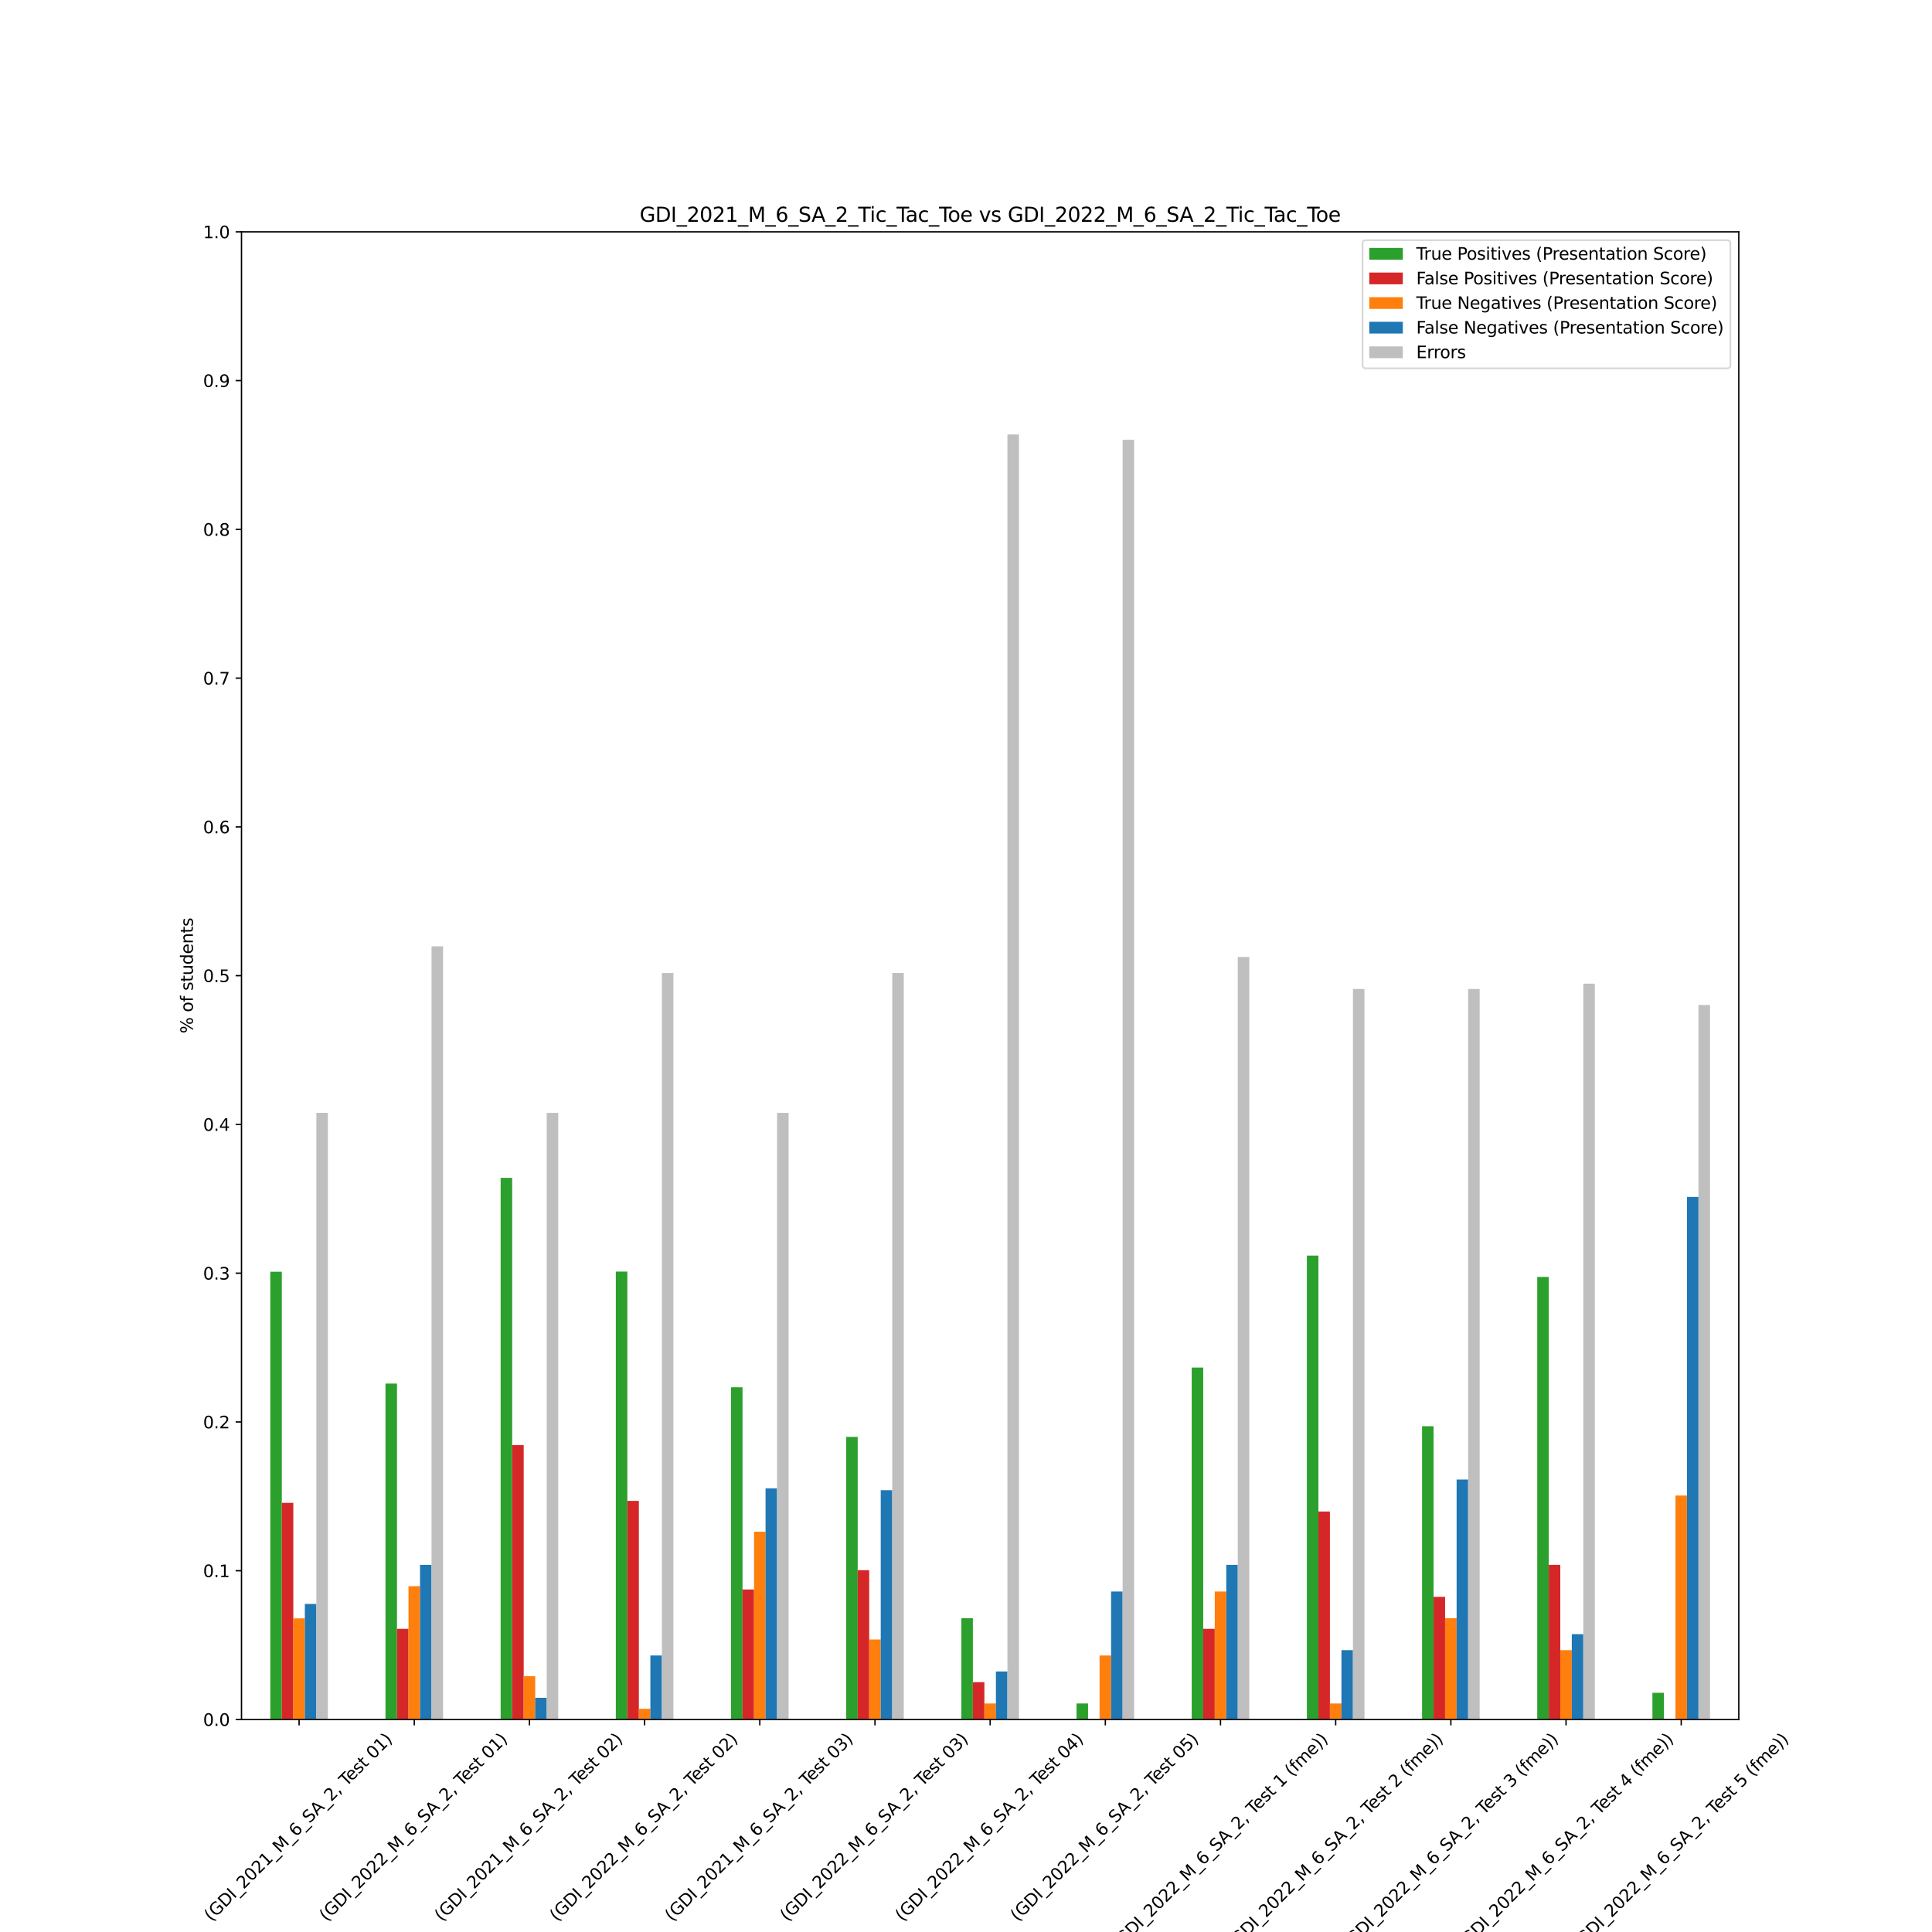 <?xml version="1.0" encoding="utf-8" standalone="no"?>
<!DOCTYPE svg PUBLIC "-//W3C//DTD SVG 1.1//EN"
  "http://www.w3.org/Graphics/SVG/1.1/DTD/svg11.dtd">
<svg xmlns:xlink="http://www.w3.org/1999/xlink" width="1152pt" height="1152pt" viewBox="0 0 1152 1152" xmlns="http://www.w3.org/2000/svg" version="1.1">
 <defs>
  <style type="text/css">*{stroke-linejoin: round; stroke-linecap: butt}</style>
 </defs>
 <g id="figure_1">
  <g id="patch_1">
   <path d="M 0 1152 
L 1152 1152 
L 1152 0 
L 0 0 
z
" style="fill: #ffffff"/>
  </g>
  <g id="axes_1">
   <g id="patch_2">
    <path d="M 144 1025.28 
L 1036.8 1025.28 
L 1036.8 138.24 
L 144 138.24 
z
" style="fill: #ffffff"/>
   </g>
   <g id="patch_3">
    <path d="M 161.169 1025.28 
L 168.037 1025.28 
L 168.037 758.307 
L 161.169 758.307 
z
" clip-path="url(#p9ad0f4e723)" style="fill: #2ca02c"/>
   </g>
   <g id="patch_4">
    <path d="M 229.846 1025.28 
L 236.714 1025.28 
L 236.714 824.981 
L 229.846 824.981 
z
" clip-path="url(#p9ad0f4e723)" style="fill: #2ca02c"/>
   </g>
   <g id="patch_5">
    <path d="M 298.523 1025.28 
L 305.391 1025.28 
L 305.391 702.329 
L 298.523 702.329 
z
" clip-path="url(#p9ad0f4e723)" style="fill: #2ca02c"/>
   </g>
   <g id="patch_6">
    <path d="M 367.2 1025.28 
L 374.068 1025.28 
L 374.068 758.214 
L 367.2 758.214 
z
" clip-path="url(#p9ad0f4e723)" style="fill: #2ca02c"/>
   </g>
   <g id="patch_7">
    <path d="M 435.877 1025.28 
L 442.745 1025.28 
L 442.745 827.203 
L 435.877 827.203 
z
" clip-path="url(#p9ad0f4e723)" style="fill: #2ca02c"/>
   </g>
   <g id="patch_8">
    <path d="M 504.554 1025.28 
L 511.422 1025.28 
L 511.422 856.774 
L 504.554 856.774 
z
" clip-path="url(#p9ad0f4e723)" style="fill: #2ca02c"/>
   </g>
   <g id="patch_9">
    <path d="M 573.231 1025.28 
L 580.098 1025.28 
L 580.098 964.872 
L 573.231 964.872 
z
" clip-path="url(#p9ad0f4e723)" style="fill: #2ca02c"/>
   </g>
   <g id="patch_10">
    <path d="M 641.908 1025.28 
L 648.775 1025.28 
L 648.775 1015.742 
L 641.908 1015.742 
z
" clip-path="url(#p9ad0f4e723)" style="fill: #2ca02c"/>
   </g>
   <g id="patch_11">
    <path d="M 710.585 1025.28 
L 717.452 1025.28 
L 717.452 815.443 
L 710.585 815.443 
z
" clip-path="url(#p9ad0f4e723)" style="fill: #2ca02c"/>
   </g>
   <g id="patch_12">
    <path d="M 779.262 1025.28 
L 786.129 1025.28 
L 786.129 748.676 
L 779.262 748.676 
z
" clip-path="url(#p9ad0f4e723)" style="fill: #2ca02c"/>
   </g>
   <g id="patch_13">
    <path d="M 847.938 1025.28 
L 854.806 1025.28 
L 854.806 850.415 
L 847.938 850.415 
z
" clip-path="url(#p9ad0f4e723)" style="fill: #2ca02c"/>
   </g>
   <g id="patch_14">
    <path d="M 916.615 1025.28 
L 923.483 1025.28 
L 923.483 761.394 
L 916.615 761.394 
z
" clip-path="url(#p9ad0f4e723)" style="fill: #2ca02c"/>
   </g>
   <g id="patch_15">
    <path d="M 985.292 1025.28 
L 992.16 1025.28 
L 992.16 1009.383 
L 985.292 1009.383 
z
" clip-path="url(#p9ad0f4e723)" style="fill: #2ca02c"/>
   </g>
   <g id="patch_16">
    <path d="M 168.037 1025.28 
L 174.905 1025.28 
L 174.905 896.099 
L 168.037 896.099 
z
" clip-path="url(#p9ad0f4e723)" style="fill: #d62728"/>
   </g>
   <g id="patch_17">
    <path d="M 236.714 1025.28 
L 243.582 1025.28 
L 243.582 971.231 
L 236.714 971.231 
z
" clip-path="url(#p9ad0f4e723)" style="fill: #d62728"/>
   </g>
   <g id="patch_18">
    <path d="M 305.391 1025.28 
L 312.258 1025.28 
L 312.258 861.651 
L 305.391 861.651 
z
" clip-path="url(#p9ad0f4e723)" style="fill: #d62728"/>
   </g>
   <g id="patch_19">
    <path d="M 374.068 1025.28 
L 380.935 1025.28 
L 380.935 894.926 
L 374.068 894.926 
z
" clip-path="url(#p9ad0f4e723)" style="fill: #d62728"/>
   </g>
   <g id="patch_20">
    <path d="M 442.745 1025.28 
L 449.612 1025.28 
L 449.612 947.772 
L 442.745 947.772 
z
" clip-path="url(#p9ad0f4e723)" style="fill: #d62728"/>
   </g>
   <g id="patch_21">
    <path d="M 511.422 1025.28 
L 518.289 1025.28 
L 518.289 936.258 
L 511.422 936.258 
z
" clip-path="url(#p9ad0f4e723)" style="fill: #d62728"/>
   </g>
   <g id="patch_22">
    <path d="M 580.098 1025.28 
L 586.966 1025.28 
L 586.966 1003.025 
L 580.098 1003.025 
z
" clip-path="url(#p9ad0f4e723)" style="fill: #d62728"/>
   </g>
   <g id="patch_23">
    <path d="M 648.775 1025.28 
L 655.643 1025.28 
L 655.643 1025.28 
L 648.775 1025.28 
z
" clip-path="url(#p9ad0f4e723)" style="fill: #d62728"/>
   </g>
   <g id="patch_24">
    <path d="M 717.452 1025.28 
L 724.32 1025.28 
L 724.32 971.231 
L 717.452 971.231 
z
" clip-path="url(#p9ad0f4e723)" style="fill: #d62728"/>
   </g>
   <g id="patch_25">
    <path d="M 786.129 1025.28 
L 792.997 1025.28 
L 792.997 901.285 
L 786.129 901.285 
z
" clip-path="url(#p9ad0f4e723)" style="fill: #d62728"/>
   </g>
   <g id="patch_26">
    <path d="M 854.806 1025.28 
L 861.674 1025.28 
L 861.674 952.155 
L 854.806 952.155 
z
" clip-path="url(#p9ad0f4e723)" style="fill: #d62728"/>
   </g>
   <g id="patch_27">
    <path d="M 923.483 1025.28 
L 930.351 1025.28 
L 930.351 933.079 
L 923.483 933.079 
z
" clip-path="url(#p9ad0f4e723)" style="fill: #d62728"/>
   </g>
   <g id="patch_28">
    <path d="M 992.16 1025.28 
L 999.028 1025.28 
L 999.028 1025.28 
L 992.16 1025.28 
z
" clip-path="url(#p9ad0f4e723)" style="fill: #d62728"/>
   </g>
   <g id="patch_29">
    <path d="M 174.905 1025.28 
L 181.772 1025.28 
L 181.772 964.996 
L 174.905 964.996 
z
" clip-path="url(#p9ad0f4e723)" style="fill: #ff7f0e"/>
   </g>
   <g id="patch_30">
    <path d="M 243.582 1025.28 
L 250.449 1025.28 
L 250.449 945.796 
L 243.582 945.796 
z
" clip-path="url(#p9ad0f4e723)" style="fill: #ff7f0e"/>
   </g>
   <g id="patch_31">
    <path d="M 312.258 1025.28 
L 319.126 1025.28 
L 319.126 999.444 
L 312.258 999.444 
z
" clip-path="url(#p9ad0f4e723)" style="fill: #ff7f0e"/>
   </g>
   <g id="patch_32">
    <path d="M 380.935 1025.28 
L 387.803 1025.28 
L 387.803 1018.921 
L 380.935 1018.921 
z
" clip-path="url(#p9ad0f4e723)" style="fill: #ff7f0e"/>
   </g>
   <g id="patch_33">
    <path d="M 449.612 1025.28 
L 456.48 1025.28 
L 456.48 913.323 
L 449.612 913.323 
z
" clip-path="url(#p9ad0f4e723)" style="fill: #ff7f0e"/>
   </g>
   <g id="patch_34">
    <path d="M 518.289 1025.28 
L 525.157 1025.28 
L 525.157 977.59 
L 518.289 977.59 
z
" clip-path="url(#p9ad0f4e723)" style="fill: #ff7f0e"/>
   </g>
   <g id="patch_35">
    <path d="M 586.966 1025.28 
L 593.834 1025.28 
L 593.834 1015.742 
L 586.966 1015.742 
z
" clip-path="url(#p9ad0f4e723)" style="fill: #ff7f0e"/>
   </g>
   <g id="patch_36">
    <path d="M 655.643 1025.28 
L 662.511 1025.28 
L 662.511 987.128 
L 655.643 987.128 
z
" clip-path="url(#p9ad0f4e723)" style="fill: #ff7f0e"/>
   </g>
   <g id="patch_37">
    <path d="M 724.32 1025.28 
L 731.188 1025.28 
L 731.188 948.975 
L 724.32 948.975 
z
" clip-path="url(#p9ad0f4e723)" style="fill: #ff7f0e"/>
   </g>
   <g id="patch_38">
    <path d="M 792.997 1025.28 
L 799.865 1025.28 
L 799.865 1015.742 
L 792.997 1015.742 
z
" clip-path="url(#p9ad0f4e723)" style="fill: #ff7f0e"/>
   </g>
   <g id="patch_39">
    <path d="M 861.674 1025.28 
L 868.542 1025.28 
L 868.542 964.872 
L 861.674 964.872 
z
" clip-path="url(#p9ad0f4e723)" style="fill: #ff7f0e"/>
   </g>
   <g id="patch_40">
    <path d="M 930.351 1025.28 
L 937.218 1025.28 
L 937.218 983.948 
L 930.351 983.948 
z
" clip-path="url(#p9ad0f4e723)" style="fill: #ff7f0e"/>
   </g>
   <g id="patch_41">
    <path d="M 999.028 1025.28 
L 1005.895 1025.28 
L 1005.895 891.747 
L 999.028 891.747 
z
" clip-path="url(#p9ad0f4e723)" style="fill: #ff7f0e"/>
   </g>
   <g id="patch_42">
    <path d="M 181.772 1025.28 
L 188.64 1025.28 
L 188.64 956.384 
L 181.772 956.384 
z
" clip-path="url(#p9ad0f4e723)" style="fill: #1f77b4"/>
   </g>
   <g id="patch_43">
    <path d="M 250.449 1025.28 
L 257.317 1025.28 
L 257.317 933.079 
L 250.449 933.079 
z
" clip-path="url(#p9ad0f4e723)" style="fill: #1f77b4"/>
   </g>
   <g id="patch_44">
    <path d="M 319.126 1025.28 
L 325.994 1025.28 
L 325.994 1012.362 
L 319.126 1012.362 
z
" clip-path="url(#p9ad0f4e723)" style="fill: #1f77b4"/>
   </g>
   <g id="patch_45">
    <path d="M 387.803 1025.28 
L 394.671 1025.28 
L 394.671 987.128 
L 387.803 987.128 
z
" clip-path="url(#p9ad0f4e723)" style="fill: #1f77b4"/>
   </g>
   <g id="patch_46">
    <path d="M 456.48 1025.28 
L 463.348 1025.28 
L 463.348 887.487 
L 456.48 887.487 
z
" clip-path="url(#p9ad0f4e723)" style="fill: #1f77b4"/>
   </g>
   <g id="patch_47">
    <path d="M 525.157 1025.28 
L 532.025 1025.28 
L 532.025 888.568 
L 525.157 888.568 
z
" clip-path="url(#p9ad0f4e723)" style="fill: #1f77b4"/>
   </g>
   <g id="patch_48">
    <path d="M 593.834 1025.28 
L 600.702 1025.28 
L 600.702 996.666 
L 593.834 996.666 
z
" clip-path="url(#p9ad0f4e723)" style="fill: #1f77b4"/>
   </g>
   <g id="patch_49">
    <path d="M 662.511 1025.28 
L 669.378 1025.28 
L 669.378 948.975 
L 662.511 948.975 
z
" clip-path="url(#p9ad0f4e723)" style="fill: #1f77b4"/>
   </g>
   <g id="patch_50">
    <path d="M 731.188 1025.28 
L 738.055 1025.28 
L 738.055 933.079 
L 731.188 933.079 
z
" clip-path="url(#p9ad0f4e723)" style="fill: #1f77b4"/>
   </g>
   <g id="patch_51">
    <path d="M 799.865 1025.28 
L 806.732 1025.28 
L 806.732 983.948 
L 799.865 983.948 
z
" clip-path="url(#p9ad0f4e723)" style="fill: #1f77b4"/>
   </g>
   <g id="patch_52">
    <path d="M 868.542 1025.28 
L 875.409 1025.28 
L 875.409 882.209 
L 868.542 882.209 
z
" clip-path="url(#p9ad0f4e723)" style="fill: #1f77b4"/>
   </g>
   <g id="patch_53">
    <path d="M 937.218 1025.28 
L 944.086 1025.28 
L 944.086 974.41 
L 937.218 974.41 
z
" clip-path="url(#p9ad0f4e723)" style="fill: #1f77b4"/>
   </g>
   <g id="patch_54">
    <path d="M 1005.895 1025.28 
L 1012.763 1025.28 
L 1012.763 713.703 
L 1005.895 713.703 
z
" clip-path="url(#p9ad0f4e723)" style="fill: #1f77b4"/>
   </g>
   <g id="patch_55">
    <path d="M 188.64 1025.28 
L 195.508 1025.28 
L 195.508 663.574 
L 188.64 663.574 
z
" clip-path="url(#p9ad0f4e723)" style="fill: #bfbfbf"/>
   </g>
   <g id="patch_56">
    <path d="M 257.317 1025.28 
L 264.185 1025.28 
L 264.185 564.274 
L 257.317 564.274 
z
" clip-path="url(#p9ad0f4e723)" style="fill: #bfbfbf"/>
   </g>
   <g id="patch_57">
    <path d="M 325.994 1025.28 
L 332.862 1025.28 
L 332.862 663.574 
L 325.994 663.574 
z
" clip-path="url(#p9ad0f4e723)" style="fill: #bfbfbf"/>
   </g>
   <g id="patch_58">
    <path d="M 394.671 1025.28 
L 401.538 1025.28 
L 401.538 580.17 
L 394.671 580.17 
z
" clip-path="url(#p9ad0f4e723)" style="fill: #bfbfbf"/>
   </g>
   <g id="patch_59">
    <path d="M 463.348 1025.28 
L 470.215 1025.28 
L 470.215 663.574 
L 463.348 663.574 
z
" clip-path="url(#p9ad0f4e723)" style="fill: #bfbfbf"/>
   </g>
   <g id="patch_60">
    <path d="M 532.025 1025.28 
L 538.892 1025.28 
L 538.892 580.17 
L 532.025 580.17 
z
" clip-path="url(#p9ad0f4e723)" style="fill: #bfbfbf"/>
   </g>
   <g id="patch_61">
    <path d="M 600.702 1025.28 
L 607.569 1025.28 
L 607.569 259.055 
L 600.702 259.055 
z
" clip-path="url(#p9ad0f4e723)" style="fill: #bfbfbf"/>
   </g>
   <g id="patch_62">
    <path d="M 669.378 1025.28 
L 676.246 1025.28 
L 676.246 262.235 
L 669.378 262.235 
z
" clip-path="url(#p9ad0f4e723)" style="fill: #bfbfbf"/>
   </g>
   <g id="patch_63">
    <path d="M 738.055 1025.28 
L 744.923 1025.28 
L 744.923 570.632 
L 738.055 570.632 
z
" clip-path="url(#p9ad0f4e723)" style="fill: #bfbfbf"/>
   </g>
   <g id="patch_64">
    <path d="M 806.732 1025.28 
L 813.6 1025.28 
L 813.6 589.708 
L 806.732 589.708 
z
" clip-path="url(#p9ad0f4e723)" style="fill: #bfbfbf"/>
   </g>
   <g id="patch_65">
    <path d="M 875.409 1025.28 
L 882.277 1025.28 
L 882.277 589.708 
L 875.409 589.708 
z
" clip-path="url(#p9ad0f4e723)" style="fill: #bfbfbf"/>
   </g>
   <g id="patch_66">
    <path d="M 944.086 1025.28 
L 950.954 1025.28 
L 950.954 586.529 
L 944.086 586.529 
z
" clip-path="url(#p9ad0f4e723)" style="fill: #bfbfbf"/>
   </g>
   <g id="patch_67">
    <path d="M 1012.763 1025.28 
L 1019.631 1025.28 
L 1019.631 599.246 
L 1012.763 599.246 
z
" clip-path="url(#p9ad0f4e723)" style="fill: #bfbfbf"/>
   </g>
   <g id="matplotlib.axis_1">
    <g id="xtick_1">
     <g id="line2d_1">
      <defs>
       <path id="mbe4ab4fce7" d="M 0 0 
L 0 3.5 
" style="stroke: #000000; stroke-width: 0.8"/>
      </defs>
      <g>
       <use xlink:href="#mbe4ab4fce7" x="178.338" y="1025.28" style="stroke: #000000; stroke-width: 0.8"/>
      </g>
     </g>
     <g id="text_1">
      <!-- (GDI_2021_M_6_SA_2, Test 01) -->
      <g transform="translate(125.977 1146.067) rotate(-45) scale(0.1 -0.1)">
       <defs>
        <path id="DejaVuSans-28" d="M 1984 4856 
Q 1566 4138 1362 3434 
Q 1159 2731 1159 2009 
Q 1159 1288 1364 580 
Q 1569 -128 1984 -844 
L 1484 -844 
Q 1016 -109 783 600 
Q 550 1309 550 2009 
Q 550 2706 781 3412 
Q 1013 4119 1484 4856 
L 1984 4856 
z
" transform="scale(0.016)"/>
        <path id="DejaVuSans-47" d="M 3809 666 
L 3809 1919 
L 2778 1919 
L 2778 2438 
L 4434 2438 
L 4434 434 
Q 4069 175 3628 42 
Q 3188 -91 2688 -91 
Q 1594 -91 976 548 
Q 359 1188 359 2328 
Q 359 3472 976 4111 
Q 1594 4750 2688 4750 
Q 3144 4750 3555 4637 
Q 3966 4525 4313 4306 
L 4313 3634 
Q 3963 3931 3569 4081 
Q 3175 4231 2741 4231 
Q 1884 4231 1454 3753 
Q 1025 3275 1025 2328 
Q 1025 1384 1454 906 
Q 1884 428 2741 428 
Q 3075 428 3337 486 
Q 3600 544 3809 666 
z
" transform="scale(0.016)"/>
        <path id="DejaVuSans-44" d="M 1259 4147 
L 1259 519 
L 2022 519 
Q 2988 519 3436 956 
Q 3884 1394 3884 2338 
Q 3884 3275 3436 3711 
Q 2988 4147 2022 4147 
L 1259 4147 
z
M 628 4666 
L 1925 4666 
Q 3281 4666 3915 4102 
Q 4550 3538 4550 2338 
Q 4550 1131 3912 565 
Q 3275 0 1925 0 
L 628 0 
L 628 4666 
z
" transform="scale(0.016)"/>
        <path id="DejaVuSans-49" d="M 628 4666 
L 1259 4666 
L 1259 0 
L 628 0 
L 628 4666 
z
" transform="scale(0.016)"/>
        <path id="DejaVuSans-5f" d="M 3263 -1063 
L 3263 -1509 
L -63 -1509 
L -63 -1063 
L 3263 -1063 
z
" transform="scale(0.016)"/>
        <path id="DejaVuSans-32" d="M 1228 531 
L 3431 531 
L 3431 0 
L 469 0 
L 469 531 
Q 828 903 1448 1529 
Q 2069 2156 2228 2338 
Q 2531 2678 2651 2914 
Q 2772 3150 2772 3378 
Q 2772 3750 2511 3984 
Q 2250 4219 1831 4219 
Q 1534 4219 1204 4116 
Q 875 4013 500 3803 
L 500 4441 
Q 881 4594 1212 4672 
Q 1544 4750 1819 4750 
Q 2544 4750 2975 4387 
Q 3406 4025 3406 3419 
Q 3406 3131 3298 2873 
Q 3191 2616 2906 2266 
Q 2828 2175 2409 1742 
Q 1991 1309 1228 531 
z
" transform="scale(0.016)"/>
        <path id="DejaVuSans-30" d="M 2034 4250 
Q 1547 4250 1301 3770 
Q 1056 3291 1056 2328 
Q 1056 1369 1301 889 
Q 1547 409 2034 409 
Q 2525 409 2770 889 
Q 3016 1369 3016 2328 
Q 3016 3291 2770 3770 
Q 2525 4250 2034 4250 
z
M 2034 4750 
Q 2819 4750 3233 4129 
Q 3647 3509 3647 2328 
Q 3647 1150 3233 529 
Q 2819 -91 2034 -91 
Q 1250 -91 836 529 
Q 422 1150 422 2328 
Q 422 3509 836 4129 
Q 1250 4750 2034 4750 
z
" transform="scale(0.016)"/>
        <path id="DejaVuSans-31" d="M 794 531 
L 1825 531 
L 1825 4091 
L 703 3866 
L 703 4441 
L 1819 4666 
L 2450 4666 
L 2450 531 
L 3481 531 
L 3481 0 
L 794 0 
L 794 531 
z
" transform="scale(0.016)"/>
        <path id="DejaVuSans-4d" d="M 628 4666 
L 1569 4666 
L 2759 1491 
L 3956 4666 
L 4897 4666 
L 4897 0 
L 4281 0 
L 4281 4097 
L 3078 897 
L 2444 897 
L 1241 4097 
L 1241 0 
L 628 0 
L 628 4666 
z
" transform="scale(0.016)"/>
        <path id="DejaVuSans-36" d="M 2113 2584 
Q 1688 2584 1439 2293 
Q 1191 2003 1191 1497 
Q 1191 994 1439 701 
Q 1688 409 2113 409 
Q 2538 409 2786 701 
Q 3034 994 3034 1497 
Q 3034 2003 2786 2293 
Q 2538 2584 2113 2584 
z
M 3366 4563 
L 3366 3988 
Q 3128 4100 2886 4159 
Q 2644 4219 2406 4219 
Q 1781 4219 1451 3797 
Q 1122 3375 1075 2522 
Q 1259 2794 1537 2939 
Q 1816 3084 2150 3084 
Q 2853 3084 3261 2657 
Q 3669 2231 3669 1497 
Q 3669 778 3244 343 
Q 2819 -91 2113 -91 
Q 1303 -91 875 529 
Q 447 1150 447 2328 
Q 447 3434 972 4092 
Q 1497 4750 2381 4750 
Q 2619 4750 2861 4703 
Q 3103 4656 3366 4563 
z
" transform="scale(0.016)"/>
        <path id="DejaVuSans-53" d="M 3425 4513 
L 3425 3897 
Q 3066 4069 2747 4153 
Q 2428 4238 2131 4238 
Q 1616 4238 1336 4038 
Q 1056 3838 1056 3469 
Q 1056 3159 1242 3001 
Q 1428 2844 1947 2747 
L 2328 2669 
Q 3034 2534 3370 2195 
Q 3706 1856 3706 1288 
Q 3706 609 3251 259 
Q 2797 -91 1919 -91 
Q 1588 -91 1214 -16 
Q 841 59 441 206 
L 441 856 
Q 825 641 1194 531 
Q 1563 422 1919 422 
Q 2459 422 2753 634 
Q 3047 847 3047 1241 
Q 3047 1584 2836 1778 
Q 2625 1972 2144 2069 
L 1759 2144 
Q 1053 2284 737 2584 
Q 422 2884 422 3419 
Q 422 4038 858 4394 
Q 1294 4750 2059 4750 
Q 2388 4750 2728 4690 
Q 3069 4631 3425 4513 
z
" transform="scale(0.016)"/>
        <path id="DejaVuSans-41" d="M 2188 4044 
L 1331 1722 
L 3047 1722 
L 2188 4044 
z
M 1831 4666 
L 2547 4666 
L 4325 0 
L 3669 0 
L 3244 1197 
L 1141 1197 
L 716 0 
L 50 0 
L 1831 4666 
z
" transform="scale(0.016)"/>
        <path id="DejaVuSans-2c" d="M 750 794 
L 1409 794 
L 1409 256 
L 897 -744 
L 494 -744 
L 750 256 
L 750 794 
z
" transform="scale(0.016)"/>
        <path id="DejaVuSans-20" transform="scale(0.016)"/>
        <path id="DejaVuSans-54" d="M -19 4666 
L 3928 4666 
L 3928 4134 
L 2272 4134 
L 2272 0 
L 1638 0 
L 1638 4134 
L -19 4134 
L -19 4666 
z
" transform="scale(0.016)"/>
        <path id="DejaVuSans-65" d="M 3597 1894 
L 3597 1613 
L 953 1613 
Q 991 1019 1311 708 
Q 1631 397 2203 397 
Q 2534 397 2845 478 
Q 3156 559 3463 722 
L 3463 178 
Q 3153 47 2828 -22 
Q 2503 -91 2169 -91 
Q 1331 -91 842 396 
Q 353 884 353 1716 
Q 353 2575 817 3079 
Q 1281 3584 2069 3584 
Q 2775 3584 3186 3129 
Q 3597 2675 3597 1894 
z
M 3022 2063 
Q 3016 2534 2758 2815 
Q 2500 3097 2075 3097 
Q 1594 3097 1305 2825 
Q 1016 2553 972 2059 
L 3022 2063 
z
" transform="scale(0.016)"/>
        <path id="DejaVuSans-73" d="M 2834 3397 
L 2834 2853 
Q 2591 2978 2328 3040 
Q 2066 3103 1784 3103 
Q 1356 3103 1142 2972 
Q 928 2841 928 2578 
Q 928 2378 1081 2264 
Q 1234 2150 1697 2047 
L 1894 2003 
Q 2506 1872 2764 1633 
Q 3022 1394 3022 966 
Q 3022 478 2636 193 
Q 2250 -91 1575 -91 
Q 1294 -91 989 -36 
Q 684 19 347 128 
L 347 722 
Q 666 556 975 473 
Q 1284 391 1588 391 
Q 1994 391 2212 530 
Q 2431 669 2431 922 
Q 2431 1156 2273 1281 
Q 2116 1406 1581 1522 
L 1381 1569 
Q 847 1681 609 1914 
Q 372 2147 372 2553 
Q 372 3047 722 3315 
Q 1072 3584 1716 3584 
Q 2034 3584 2315 3537 
Q 2597 3491 2834 3397 
z
" transform="scale(0.016)"/>
        <path id="DejaVuSans-74" d="M 1172 4494 
L 1172 3500 
L 2356 3500 
L 2356 3053 
L 1172 3053 
L 1172 1153 
Q 1172 725 1289 603 
Q 1406 481 1766 481 
L 2356 481 
L 2356 0 
L 1766 0 
Q 1100 0 847 248 
Q 594 497 594 1153 
L 594 3053 
L 172 3053 
L 172 3500 
L 594 3500 
L 594 4494 
L 1172 4494 
z
" transform="scale(0.016)"/>
        <path id="DejaVuSans-29" d="M 513 4856 
L 1013 4856 
Q 1481 4119 1714 3412 
Q 1947 2706 1947 2009 
Q 1947 1309 1714 600 
Q 1481 -109 1013 -844 
L 513 -844 
Q 928 -128 1133 580 
Q 1338 1288 1338 2009 
Q 1338 2731 1133 3434 
Q 928 4138 513 4856 
z
" transform="scale(0.016)"/>
       </defs>
       <use xlink:href="#DejaVuSans-28"/>
       <use xlink:href="#DejaVuSans-47" x="39.014"/>
       <use xlink:href="#DejaVuSans-44" x="116.504"/>
       <use xlink:href="#DejaVuSans-49" x="193.506"/>
       <use xlink:href="#DejaVuSans-5f" x="222.998"/>
       <use xlink:href="#DejaVuSans-32" x="272.998"/>
       <use xlink:href="#DejaVuSans-30" x="336.621"/>
       <use xlink:href="#DejaVuSans-32" x="400.244"/>
       <use xlink:href="#DejaVuSans-31" x="463.867"/>
       <use xlink:href="#DejaVuSans-5f" x="527.49"/>
       <use xlink:href="#DejaVuSans-4d" x="577.49"/>
       <use xlink:href="#DejaVuSans-5f" x="663.77"/>
       <use xlink:href="#DejaVuSans-36" x="713.77"/>
       <use xlink:href="#DejaVuSans-5f" x="777.393"/>
       <use xlink:href="#DejaVuSans-53" x="827.393"/>
       <use xlink:href="#DejaVuSans-41" x="892.744"/>
       <use xlink:href="#DejaVuSans-5f" x="961.152"/>
       <use xlink:href="#DejaVuSans-32" x="1011.152"/>
       <use xlink:href="#DejaVuSans-2c" x="1074.775"/>
       <use xlink:href="#DejaVuSans-20" x="1106.562"/>
       <use xlink:href="#DejaVuSans-54" x="1138.35"/>
       <use xlink:href="#DejaVuSans-65" x="1182.434"/>
       <use xlink:href="#DejaVuSans-73" x="1243.957"/>
       <use xlink:href="#DejaVuSans-74" x="1296.057"/>
       <use xlink:href="#DejaVuSans-20" x="1335.266"/>
       <use xlink:href="#DejaVuSans-30" x="1367.053"/>
       <use xlink:href="#DejaVuSans-31" x="1430.676"/>
       <use xlink:href="#DejaVuSans-29" x="1494.299"/>
      </g>
     </g>
    </g>
    <g id="xtick_2">
     <g id="line2d_2">
      <g>
       <use xlink:href="#mbe4ab4fce7" x="247.015" y="1025.28" style="stroke: #000000; stroke-width: 0.8"/>
      </g>
     </g>
     <g id="text_2">
      <!-- (GDI_2022_M_6_SA_2, Test 01) -->
      <g transform="translate(194.654 1146.067) rotate(-45) scale(0.1 -0.1)">
       <use xlink:href="#DejaVuSans-28"/>
       <use xlink:href="#DejaVuSans-47" x="39.014"/>
       <use xlink:href="#DejaVuSans-44" x="116.504"/>
       <use xlink:href="#DejaVuSans-49" x="193.506"/>
       <use xlink:href="#DejaVuSans-5f" x="222.998"/>
       <use xlink:href="#DejaVuSans-32" x="272.998"/>
       <use xlink:href="#DejaVuSans-30" x="336.621"/>
       <use xlink:href="#DejaVuSans-32" x="400.244"/>
       <use xlink:href="#DejaVuSans-32" x="463.867"/>
       <use xlink:href="#DejaVuSans-5f" x="527.49"/>
       <use xlink:href="#DejaVuSans-4d" x="577.49"/>
       <use xlink:href="#DejaVuSans-5f" x="663.77"/>
       <use xlink:href="#DejaVuSans-36" x="713.77"/>
       <use xlink:href="#DejaVuSans-5f" x="777.393"/>
       <use xlink:href="#DejaVuSans-53" x="827.393"/>
       <use xlink:href="#DejaVuSans-41" x="892.744"/>
       <use xlink:href="#DejaVuSans-5f" x="961.152"/>
       <use xlink:href="#DejaVuSans-32" x="1011.152"/>
       <use xlink:href="#DejaVuSans-2c" x="1074.775"/>
       <use xlink:href="#DejaVuSans-20" x="1106.562"/>
       <use xlink:href="#DejaVuSans-54" x="1138.35"/>
       <use xlink:href="#DejaVuSans-65" x="1182.434"/>
       <use xlink:href="#DejaVuSans-73" x="1243.957"/>
       <use xlink:href="#DejaVuSans-74" x="1296.057"/>
       <use xlink:href="#DejaVuSans-20" x="1335.266"/>
       <use xlink:href="#DejaVuSans-30" x="1367.053"/>
       <use xlink:href="#DejaVuSans-31" x="1430.676"/>
       <use xlink:href="#DejaVuSans-29" x="1494.299"/>
      </g>
     </g>
    </g>
    <g id="xtick_3">
     <g id="line2d_3">
      <g>
       <use xlink:href="#mbe4ab4fce7" x="315.692" y="1025.28" style="stroke: #000000; stroke-width: 0.8"/>
      </g>
     </g>
     <g id="text_3">
      <!-- (GDI_2021_M_6_SA_2, Test 02) -->
      <g transform="translate(263.33 1146.067) rotate(-45) scale(0.1 -0.1)">
       <use xlink:href="#DejaVuSans-28"/>
       <use xlink:href="#DejaVuSans-47" x="39.014"/>
       <use xlink:href="#DejaVuSans-44" x="116.504"/>
       <use xlink:href="#DejaVuSans-49" x="193.506"/>
       <use xlink:href="#DejaVuSans-5f" x="222.998"/>
       <use xlink:href="#DejaVuSans-32" x="272.998"/>
       <use xlink:href="#DejaVuSans-30" x="336.621"/>
       <use xlink:href="#DejaVuSans-32" x="400.244"/>
       <use xlink:href="#DejaVuSans-31" x="463.867"/>
       <use xlink:href="#DejaVuSans-5f" x="527.49"/>
       <use xlink:href="#DejaVuSans-4d" x="577.49"/>
       <use xlink:href="#DejaVuSans-5f" x="663.77"/>
       <use xlink:href="#DejaVuSans-36" x="713.77"/>
       <use xlink:href="#DejaVuSans-5f" x="777.393"/>
       <use xlink:href="#DejaVuSans-53" x="827.393"/>
       <use xlink:href="#DejaVuSans-41" x="892.744"/>
       <use xlink:href="#DejaVuSans-5f" x="961.152"/>
       <use xlink:href="#DejaVuSans-32" x="1011.152"/>
       <use xlink:href="#DejaVuSans-2c" x="1074.775"/>
       <use xlink:href="#DejaVuSans-20" x="1106.562"/>
       <use xlink:href="#DejaVuSans-54" x="1138.35"/>
       <use xlink:href="#DejaVuSans-65" x="1182.434"/>
       <use xlink:href="#DejaVuSans-73" x="1243.957"/>
       <use xlink:href="#DejaVuSans-74" x="1296.057"/>
       <use xlink:href="#DejaVuSans-20" x="1335.266"/>
       <use xlink:href="#DejaVuSans-30" x="1367.053"/>
       <use xlink:href="#DejaVuSans-32" x="1430.676"/>
       <use xlink:href="#DejaVuSans-29" x="1494.299"/>
      </g>
     </g>
    </g>
    <g id="xtick_4">
     <g id="line2d_4">
      <g>
       <use xlink:href="#mbe4ab4fce7" x="384.369" y="1025.28" style="stroke: #000000; stroke-width: 0.8"/>
      </g>
     </g>
     <g id="text_4">
      <!-- (GDI_2022_M_6_SA_2, Test 02) -->
      <g transform="translate(332.007 1146.067) rotate(-45) scale(0.1 -0.1)">
       <use xlink:href="#DejaVuSans-28"/>
       <use xlink:href="#DejaVuSans-47" x="39.014"/>
       <use xlink:href="#DejaVuSans-44" x="116.504"/>
       <use xlink:href="#DejaVuSans-49" x="193.506"/>
       <use xlink:href="#DejaVuSans-5f" x="222.998"/>
       <use xlink:href="#DejaVuSans-32" x="272.998"/>
       <use xlink:href="#DejaVuSans-30" x="336.621"/>
       <use xlink:href="#DejaVuSans-32" x="400.244"/>
       <use xlink:href="#DejaVuSans-32" x="463.867"/>
       <use xlink:href="#DejaVuSans-5f" x="527.49"/>
       <use xlink:href="#DejaVuSans-4d" x="577.49"/>
       <use xlink:href="#DejaVuSans-5f" x="663.77"/>
       <use xlink:href="#DejaVuSans-36" x="713.77"/>
       <use xlink:href="#DejaVuSans-5f" x="777.393"/>
       <use xlink:href="#DejaVuSans-53" x="827.393"/>
       <use xlink:href="#DejaVuSans-41" x="892.744"/>
       <use xlink:href="#DejaVuSans-5f" x="961.152"/>
       <use xlink:href="#DejaVuSans-32" x="1011.152"/>
       <use xlink:href="#DejaVuSans-2c" x="1074.775"/>
       <use xlink:href="#DejaVuSans-20" x="1106.562"/>
       <use xlink:href="#DejaVuSans-54" x="1138.35"/>
       <use xlink:href="#DejaVuSans-65" x="1182.434"/>
       <use xlink:href="#DejaVuSans-73" x="1243.957"/>
       <use xlink:href="#DejaVuSans-74" x="1296.057"/>
       <use xlink:href="#DejaVuSans-20" x="1335.266"/>
       <use xlink:href="#DejaVuSans-30" x="1367.053"/>
       <use xlink:href="#DejaVuSans-32" x="1430.676"/>
       <use xlink:href="#DejaVuSans-29" x="1494.299"/>
      </g>
     </g>
    </g>
    <g id="xtick_5">
     <g id="line2d_5">
      <g>
       <use xlink:href="#mbe4ab4fce7" x="453.046" y="1025.28" style="stroke: #000000; stroke-width: 0.8"/>
      </g>
     </g>
     <g id="text_5">
      <!-- (GDI_2021_M_6_SA_2, Test 03) -->
      <g transform="translate(400.684 1146.067) rotate(-45) scale(0.1 -0.1)">
       <defs>
        <path id="DejaVuSans-33" d="M 2597 2516 
Q 3050 2419 3304 2112 
Q 3559 1806 3559 1356 
Q 3559 666 3084 287 
Q 2609 -91 1734 -91 
Q 1441 -91 1130 -33 
Q 819 25 488 141 
L 488 750 
Q 750 597 1062 519 
Q 1375 441 1716 441 
Q 2309 441 2620 675 
Q 2931 909 2931 1356 
Q 2931 1769 2642 2001 
Q 2353 2234 1838 2234 
L 1294 2234 
L 1294 2753 
L 1863 2753 
Q 2328 2753 2575 2939 
Q 2822 3125 2822 3475 
Q 2822 3834 2567 4026 
Q 2313 4219 1838 4219 
Q 1578 4219 1281 4162 
Q 984 4106 628 3988 
L 628 4550 
Q 988 4650 1302 4700 
Q 1616 4750 1894 4750 
Q 2613 4750 3031 4423 
Q 3450 4097 3450 3541 
Q 3450 3153 3228 2886 
Q 3006 2619 2597 2516 
z
" transform="scale(0.016)"/>
       </defs>
       <use xlink:href="#DejaVuSans-28"/>
       <use xlink:href="#DejaVuSans-47" x="39.014"/>
       <use xlink:href="#DejaVuSans-44" x="116.504"/>
       <use xlink:href="#DejaVuSans-49" x="193.506"/>
       <use xlink:href="#DejaVuSans-5f" x="222.998"/>
       <use xlink:href="#DejaVuSans-32" x="272.998"/>
       <use xlink:href="#DejaVuSans-30" x="336.621"/>
       <use xlink:href="#DejaVuSans-32" x="400.244"/>
       <use xlink:href="#DejaVuSans-31" x="463.867"/>
       <use xlink:href="#DejaVuSans-5f" x="527.49"/>
       <use xlink:href="#DejaVuSans-4d" x="577.49"/>
       <use xlink:href="#DejaVuSans-5f" x="663.77"/>
       <use xlink:href="#DejaVuSans-36" x="713.77"/>
       <use xlink:href="#DejaVuSans-5f" x="777.393"/>
       <use xlink:href="#DejaVuSans-53" x="827.393"/>
       <use xlink:href="#DejaVuSans-41" x="892.744"/>
       <use xlink:href="#DejaVuSans-5f" x="961.152"/>
       <use xlink:href="#DejaVuSans-32" x="1011.152"/>
       <use xlink:href="#DejaVuSans-2c" x="1074.775"/>
       <use xlink:href="#DejaVuSans-20" x="1106.562"/>
       <use xlink:href="#DejaVuSans-54" x="1138.35"/>
       <use xlink:href="#DejaVuSans-65" x="1182.434"/>
       <use xlink:href="#DejaVuSans-73" x="1243.957"/>
       <use xlink:href="#DejaVuSans-74" x="1296.057"/>
       <use xlink:href="#DejaVuSans-20" x="1335.266"/>
       <use xlink:href="#DejaVuSans-30" x="1367.053"/>
       <use xlink:href="#DejaVuSans-33" x="1430.676"/>
       <use xlink:href="#DejaVuSans-29" x="1494.299"/>
      </g>
     </g>
    </g>
    <g id="xtick_6">
     <g id="line2d_6">
      <g>
       <use xlink:href="#mbe4ab4fce7" x="521.723" y="1025.28" style="stroke: #000000; stroke-width: 0.8"/>
      </g>
     </g>
     <g id="text_6">
      <!-- (GDI_2022_M_6_SA_2, Test 03) -->
      <g transform="translate(469.361 1146.067) rotate(-45) scale(0.1 -0.1)">
       <use xlink:href="#DejaVuSans-28"/>
       <use xlink:href="#DejaVuSans-47" x="39.014"/>
       <use xlink:href="#DejaVuSans-44" x="116.504"/>
       <use xlink:href="#DejaVuSans-49" x="193.506"/>
       <use xlink:href="#DejaVuSans-5f" x="222.998"/>
       <use xlink:href="#DejaVuSans-32" x="272.998"/>
       <use xlink:href="#DejaVuSans-30" x="336.621"/>
       <use xlink:href="#DejaVuSans-32" x="400.244"/>
       <use xlink:href="#DejaVuSans-32" x="463.867"/>
       <use xlink:href="#DejaVuSans-5f" x="527.49"/>
       <use xlink:href="#DejaVuSans-4d" x="577.49"/>
       <use xlink:href="#DejaVuSans-5f" x="663.77"/>
       <use xlink:href="#DejaVuSans-36" x="713.77"/>
       <use xlink:href="#DejaVuSans-5f" x="777.393"/>
       <use xlink:href="#DejaVuSans-53" x="827.393"/>
       <use xlink:href="#DejaVuSans-41" x="892.744"/>
       <use xlink:href="#DejaVuSans-5f" x="961.152"/>
       <use xlink:href="#DejaVuSans-32" x="1011.152"/>
       <use xlink:href="#DejaVuSans-2c" x="1074.775"/>
       <use xlink:href="#DejaVuSans-20" x="1106.562"/>
       <use xlink:href="#DejaVuSans-54" x="1138.35"/>
       <use xlink:href="#DejaVuSans-65" x="1182.434"/>
       <use xlink:href="#DejaVuSans-73" x="1243.957"/>
       <use xlink:href="#DejaVuSans-74" x="1296.057"/>
       <use xlink:href="#DejaVuSans-20" x="1335.266"/>
       <use xlink:href="#DejaVuSans-30" x="1367.053"/>
       <use xlink:href="#DejaVuSans-33" x="1430.676"/>
       <use xlink:href="#DejaVuSans-29" x="1494.299"/>
      </g>
     </g>
    </g>
    <g id="xtick_7">
     <g id="line2d_7">
      <g>
       <use xlink:href="#mbe4ab4fce7" x="590.4" y="1025.28" style="stroke: #000000; stroke-width: 0.8"/>
      </g>
     </g>
     <g id="text_7">
      <!-- (GDI_2022_M_6_SA_2, Test 04) -->
      <g transform="translate(538.038 1146.067) rotate(-45) scale(0.1 -0.1)">
       <defs>
        <path id="DejaVuSans-34" d="M 2419 4116 
L 825 1625 
L 2419 1625 
L 2419 4116 
z
M 2253 4666 
L 3047 4666 
L 3047 1625 
L 3713 1625 
L 3713 1100 
L 3047 1100 
L 3047 0 
L 2419 0 
L 2419 1100 
L 313 1100 
L 313 1709 
L 2253 4666 
z
" transform="scale(0.016)"/>
       </defs>
       <use xlink:href="#DejaVuSans-28"/>
       <use xlink:href="#DejaVuSans-47" x="39.014"/>
       <use xlink:href="#DejaVuSans-44" x="116.504"/>
       <use xlink:href="#DejaVuSans-49" x="193.506"/>
       <use xlink:href="#DejaVuSans-5f" x="222.998"/>
       <use xlink:href="#DejaVuSans-32" x="272.998"/>
       <use xlink:href="#DejaVuSans-30" x="336.621"/>
       <use xlink:href="#DejaVuSans-32" x="400.244"/>
       <use xlink:href="#DejaVuSans-32" x="463.867"/>
       <use xlink:href="#DejaVuSans-5f" x="527.49"/>
       <use xlink:href="#DejaVuSans-4d" x="577.49"/>
       <use xlink:href="#DejaVuSans-5f" x="663.77"/>
       <use xlink:href="#DejaVuSans-36" x="713.77"/>
       <use xlink:href="#DejaVuSans-5f" x="777.393"/>
       <use xlink:href="#DejaVuSans-53" x="827.393"/>
       <use xlink:href="#DejaVuSans-41" x="892.744"/>
       <use xlink:href="#DejaVuSans-5f" x="961.152"/>
       <use xlink:href="#DejaVuSans-32" x="1011.152"/>
       <use xlink:href="#DejaVuSans-2c" x="1074.775"/>
       <use xlink:href="#DejaVuSans-20" x="1106.562"/>
       <use xlink:href="#DejaVuSans-54" x="1138.35"/>
       <use xlink:href="#DejaVuSans-65" x="1182.434"/>
       <use xlink:href="#DejaVuSans-73" x="1243.957"/>
       <use xlink:href="#DejaVuSans-74" x="1296.057"/>
       <use xlink:href="#DejaVuSans-20" x="1335.266"/>
       <use xlink:href="#DejaVuSans-30" x="1367.053"/>
       <use xlink:href="#DejaVuSans-34" x="1430.676"/>
       <use xlink:href="#DejaVuSans-29" x="1494.299"/>
      </g>
     </g>
    </g>
    <g id="xtick_8">
     <g id="line2d_8">
      <g>
       <use xlink:href="#mbe4ab4fce7" x="659.077" y="1025.28" style="stroke: #000000; stroke-width: 0.8"/>
      </g>
     </g>
     <g id="text_8">
      <!-- (GDI_2022_M_6_SA_2, Test 05) -->
      <g transform="translate(606.715 1146.067) rotate(-45) scale(0.1 -0.1)">
       <defs>
        <path id="DejaVuSans-35" d="M 691 4666 
L 3169 4666 
L 3169 4134 
L 1269 4134 
L 1269 2991 
Q 1406 3038 1543 3061 
Q 1681 3084 1819 3084 
Q 2600 3084 3056 2656 
Q 3513 2228 3513 1497 
Q 3513 744 3044 326 
Q 2575 -91 1722 -91 
Q 1428 -91 1123 -41 
Q 819 9 494 109 
L 494 744 
Q 775 591 1075 516 
Q 1375 441 1709 441 
Q 2250 441 2565 725 
Q 2881 1009 2881 1497 
Q 2881 1984 2565 2268 
Q 2250 2553 1709 2553 
Q 1456 2553 1204 2497 
Q 953 2441 691 2322 
L 691 4666 
z
" transform="scale(0.016)"/>
       </defs>
       <use xlink:href="#DejaVuSans-28"/>
       <use xlink:href="#DejaVuSans-47" x="39.014"/>
       <use xlink:href="#DejaVuSans-44" x="116.504"/>
       <use xlink:href="#DejaVuSans-49" x="193.506"/>
       <use xlink:href="#DejaVuSans-5f" x="222.998"/>
       <use xlink:href="#DejaVuSans-32" x="272.998"/>
       <use xlink:href="#DejaVuSans-30" x="336.621"/>
       <use xlink:href="#DejaVuSans-32" x="400.244"/>
       <use xlink:href="#DejaVuSans-32" x="463.867"/>
       <use xlink:href="#DejaVuSans-5f" x="527.49"/>
       <use xlink:href="#DejaVuSans-4d" x="577.49"/>
       <use xlink:href="#DejaVuSans-5f" x="663.77"/>
       <use xlink:href="#DejaVuSans-36" x="713.77"/>
       <use xlink:href="#DejaVuSans-5f" x="777.393"/>
       <use xlink:href="#DejaVuSans-53" x="827.393"/>
       <use xlink:href="#DejaVuSans-41" x="892.744"/>
       <use xlink:href="#DejaVuSans-5f" x="961.152"/>
       <use xlink:href="#DejaVuSans-32" x="1011.152"/>
       <use xlink:href="#DejaVuSans-2c" x="1074.775"/>
       <use xlink:href="#DejaVuSans-20" x="1106.562"/>
       <use xlink:href="#DejaVuSans-54" x="1138.35"/>
       <use xlink:href="#DejaVuSans-65" x="1182.434"/>
       <use xlink:href="#DejaVuSans-73" x="1243.957"/>
       <use xlink:href="#DejaVuSans-74" x="1296.057"/>
       <use xlink:href="#DejaVuSans-20" x="1335.266"/>
       <use xlink:href="#DejaVuSans-30" x="1367.053"/>
       <use xlink:href="#DejaVuSans-35" x="1430.676"/>
       <use xlink:href="#DejaVuSans-29" x="1494.299"/>
      </g>
     </g>
    </g>
    <g id="xtick_9">
     <g id="line2d_9">
      <g>
       <use xlink:href="#mbe4ab4fce7" x="727.754" y="1025.28" style="stroke: #000000; stroke-width: 0.8"/>
      </g>
     </g>
     <g id="text_9">
      <!-- (GDI_2022_M_6_SA_2, Test 1 (fme)) -->
      <g transform="translate(666.899 1163.068) rotate(-45) scale(0.1 -0.1)">
       <defs>
        <path id="DejaVuSans-66" d="M 2375 4863 
L 2375 4384 
L 1825 4384 
Q 1516 4384 1395 4259 
Q 1275 4134 1275 3809 
L 1275 3500 
L 2222 3500 
L 2222 3053 
L 1275 3053 
L 1275 0 
L 697 0 
L 697 3053 
L 147 3053 
L 147 3500 
L 697 3500 
L 697 3744 
Q 697 4328 969 4595 
Q 1241 4863 1831 4863 
L 2375 4863 
z
" transform="scale(0.016)"/>
        <path id="DejaVuSans-6d" d="M 3328 2828 
Q 3544 3216 3844 3400 
Q 4144 3584 4550 3584 
Q 5097 3584 5394 3201 
Q 5691 2819 5691 2113 
L 5691 0 
L 5113 0 
L 5113 2094 
Q 5113 2597 4934 2840 
Q 4756 3084 4391 3084 
Q 3944 3084 3684 2787 
Q 3425 2491 3425 1978 
L 3425 0 
L 2847 0 
L 2847 2094 
Q 2847 2600 2669 2842 
Q 2491 3084 2119 3084 
Q 1678 3084 1418 2786 
Q 1159 2488 1159 1978 
L 1159 0 
L 581 0 
L 581 3500 
L 1159 3500 
L 1159 2956 
Q 1356 3278 1631 3431 
Q 1906 3584 2284 3584 
Q 2666 3584 2933 3390 
Q 3200 3197 3328 2828 
z
" transform="scale(0.016)"/>
       </defs>
       <use xlink:href="#DejaVuSans-28"/>
       <use xlink:href="#DejaVuSans-47" x="39.014"/>
       <use xlink:href="#DejaVuSans-44" x="116.504"/>
       <use xlink:href="#DejaVuSans-49" x="193.506"/>
       <use xlink:href="#DejaVuSans-5f" x="222.998"/>
       <use xlink:href="#DejaVuSans-32" x="272.998"/>
       <use xlink:href="#DejaVuSans-30" x="336.621"/>
       <use xlink:href="#DejaVuSans-32" x="400.244"/>
       <use xlink:href="#DejaVuSans-32" x="463.867"/>
       <use xlink:href="#DejaVuSans-5f" x="527.49"/>
       <use xlink:href="#DejaVuSans-4d" x="577.49"/>
       <use xlink:href="#DejaVuSans-5f" x="663.77"/>
       <use xlink:href="#DejaVuSans-36" x="713.77"/>
       <use xlink:href="#DejaVuSans-5f" x="777.393"/>
       <use xlink:href="#DejaVuSans-53" x="827.393"/>
       <use xlink:href="#DejaVuSans-41" x="892.744"/>
       <use xlink:href="#DejaVuSans-5f" x="961.152"/>
       <use xlink:href="#DejaVuSans-32" x="1011.152"/>
       <use xlink:href="#DejaVuSans-2c" x="1074.775"/>
       <use xlink:href="#DejaVuSans-20" x="1106.562"/>
       <use xlink:href="#DejaVuSans-54" x="1138.35"/>
       <use xlink:href="#DejaVuSans-65" x="1182.434"/>
       <use xlink:href="#DejaVuSans-73" x="1243.957"/>
       <use xlink:href="#DejaVuSans-74" x="1296.057"/>
       <use xlink:href="#DejaVuSans-20" x="1335.266"/>
       <use xlink:href="#DejaVuSans-31" x="1367.053"/>
       <use xlink:href="#DejaVuSans-20" x="1430.676"/>
       <use xlink:href="#DejaVuSans-28" x="1462.463"/>
       <use xlink:href="#DejaVuSans-66" x="1501.477"/>
       <use xlink:href="#DejaVuSans-6d" x="1536.682"/>
       <use xlink:href="#DejaVuSans-65" x="1634.094"/>
       <use xlink:href="#DejaVuSans-29" x="1695.617"/>
       <use xlink:href="#DejaVuSans-29" x="1734.631"/>
      </g>
     </g>
    </g>
    <g id="xtick_10">
     <g id="line2d_10">
      <g>
       <use xlink:href="#mbe4ab4fce7" x="796.431" y="1025.28" style="stroke: #000000; stroke-width: 0.8"/>
      </g>
     </g>
     <g id="text_10">
      <!-- (GDI_2022_M_6_SA_2, Test 2 (fme)) -->
      <g transform="translate(735.576 1163.068) rotate(-45) scale(0.1 -0.1)">
       <use xlink:href="#DejaVuSans-28"/>
       <use xlink:href="#DejaVuSans-47" x="39.014"/>
       <use xlink:href="#DejaVuSans-44" x="116.504"/>
       <use xlink:href="#DejaVuSans-49" x="193.506"/>
       <use xlink:href="#DejaVuSans-5f" x="222.998"/>
       <use xlink:href="#DejaVuSans-32" x="272.998"/>
       <use xlink:href="#DejaVuSans-30" x="336.621"/>
       <use xlink:href="#DejaVuSans-32" x="400.244"/>
       <use xlink:href="#DejaVuSans-32" x="463.867"/>
       <use xlink:href="#DejaVuSans-5f" x="527.49"/>
       <use xlink:href="#DejaVuSans-4d" x="577.49"/>
       <use xlink:href="#DejaVuSans-5f" x="663.77"/>
       <use xlink:href="#DejaVuSans-36" x="713.77"/>
       <use xlink:href="#DejaVuSans-5f" x="777.393"/>
       <use xlink:href="#DejaVuSans-53" x="827.393"/>
       <use xlink:href="#DejaVuSans-41" x="892.744"/>
       <use xlink:href="#DejaVuSans-5f" x="961.152"/>
       <use xlink:href="#DejaVuSans-32" x="1011.152"/>
       <use xlink:href="#DejaVuSans-2c" x="1074.775"/>
       <use xlink:href="#DejaVuSans-20" x="1106.562"/>
       <use xlink:href="#DejaVuSans-54" x="1138.35"/>
       <use xlink:href="#DejaVuSans-65" x="1182.434"/>
       <use xlink:href="#DejaVuSans-73" x="1243.957"/>
       <use xlink:href="#DejaVuSans-74" x="1296.057"/>
       <use xlink:href="#DejaVuSans-20" x="1335.266"/>
       <use xlink:href="#DejaVuSans-32" x="1367.053"/>
       <use xlink:href="#DejaVuSans-20" x="1430.676"/>
       <use xlink:href="#DejaVuSans-28" x="1462.463"/>
       <use xlink:href="#DejaVuSans-66" x="1501.477"/>
       <use xlink:href="#DejaVuSans-6d" x="1536.682"/>
       <use xlink:href="#DejaVuSans-65" x="1634.094"/>
       <use xlink:href="#DejaVuSans-29" x="1695.617"/>
       <use xlink:href="#DejaVuSans-29" x="1734.631"/>
      </g>
     </g>
    </g>
    <g id="xtick_11">
     <g id="line2d_11">
      <g>
       <use xlink:href="#mbe4ab4fce7" x="865.108" y="1025.28" style="stroke: #000000; stroke-width: 0.8"/>
      </g>
     </g>
     <g id="text_11">
      <!-- (GDI_2022_M_6_SA_2, Test 3 (fme)) -->
      <g transform="translate(804.253 1163.068) rotate(-45) scale(0.1 -0.1)">
       <use xlink:href="#DejaVuSans-28"/>
       <use xlink:href="#DejaVuSans-47" x="39.014"/>
       <use xlink:href="#DejaVuSans-44" x="116.504"/>
       <use xlink:href="#DejaVuSans-49" x="193.506"/>
       <use xlink:href="#DejaVuSans-5f" x="222.998"/>
       <use xlink:href="#DejaVuSans-32" x="272.998"/>
       <use xlink:href="#DejaVuSans-30" x="336.621"/>
       <use xlink:href="#DejaVuSans-32" x="400.244"/>
       <use xlink:href="#DejaVuSans-32" x="463.867"/>
       <use xlink:href="#DejaVuSans-5f" x="527.49"/>
       <use xlink:href="#DejaVuSans-4d" x="577.49"/>
       <use xlink:href="#DejaVuSans-5f" x="663.77"/>
       <use xlink:href="#DejaVuSans-36" x="713.77"/>
       <use xlink:href="#DejaVuSans-5f" x="777.393"/>
       <use xlink:href="#DejaVuSans-53" x="827.393"/>
       <use xlink:href="#DejaVuSans-41" x="892.744"/>
       <use xlink:href="#DejaVuSans-5f" x="961.152"/>
       <use xlink:href="#DejaVuSans-32" x="1011.152"/>
       <use xlink:href="#DejaVuSans-2c" x="1074.775"/>
       <use xlink:href="#DejaVuSans-20" x="1106.562"/>
       <use xlink:href="#DejaVuSans-54" x="1138.35"/>
       <use xlink:href="#DejaVuSans-65" x="1182.434"/>
       <use xlink:href="#DejaVuSans-73" x="1243.957"/>
       <use xlink:href="#DejaVuSans-74" x="1296.057"/>
       <use xlink:href="#DejaVuSans-20" x="1335.266"/>
       <use xlink:href="#DejaVuSans-33" x="1367.053"/>
       <use xlink:href="#DejaVuSans-20" x="1430.676"/>
       <use xlink:href="#DejaVuSans-28" x="1462.463"/>
       <use xlink:href="#DejaVuSans-66" x="1501.477"/>
       <use xlink:href="#DejaVuSans-6d" x="1536.682"/>
       <use xlink:href="#DejaVuSans-65" x="1634.094"/>
       <use xlink:href="#DejaVuSans-29" x="1695.617"/>
       <use xlink:href="#DejaVuSans-29" x="1734.631"/>
      </g>
     </g>
    </g>
    <g id="xtick_12">
     <g id="line2d_12">
      <g>
       <use xlink:href="#mbe4ab4fce7" x="933.785" y="1025.28" style="stroke: #000000; stroke-width: 0.8"/>
      </g>
     </g>
     <g id="text_12">
      <!-- (GDI_2022_M_6_SA_2, Test 4 (fme)) -->
      <g transform="translate(872.93 1163.068) rotate(-45) scale(0.1 -0.1)">
       <use xlink:href="#DejaVuSans-28"/>
       <use xlink:href="#DejaVuSans-47" x="39.014"/>
       <use xlink:href="#DejaVuSans-44" x="116.504"/>
       <use xlink:href="#DejaVuSans-49" x="193.506"/>
       <use xlink:href="#DejaVuSans-5f" x="222.998"/>
       <use xlink:href="#DejaVuSans-32" x="272.998"/>
       <use xlink:href="#DejaVuSans-30" x="336.621"/>
       <use xlink:href="#DejaVuSans-32" x="400.244"/>
       <use xlink:href="#DejaVuSans-32" x="463.867"/>
       <use xlink:href="#DejaVuSans-5f" x="527.49"/>
       <use xlink:href="#DejaVuSans-4d" x="577.49"/>
       <use xlink:href="#DejaVuSans-5f" x="663.77"/>
       <use xlink:href="#DejaVuSans-36" x="713.77"/>
       <use xlink:href="#DejaVuSans-5f" x="777.393"/>
       <use xlink:href="#DejaVuSans-53" x="827.393"/>
       <use xlink:href="#DejaVuSans-41" x="892.744"/>
       <use xlink:href="#DejaVuSans-5f" x="961.152"/>
       <use xlink:href="#DejaVuSans-32" x="1011.152"/>
       <use xlink:href="#DejaVuSans-2c" x="1074.775"/>
       <use xlink:href="#DejaVuSans-20" x="1106.562"/>
       <use xlink:href="#DejaVuSans-54" x="1138.35"/>
       <use xlink:href="#DejaVuSans-65" x="1182.434"/>
       <use xlink:href="#DejaVuSans-73" x="1243.957"/>
       <use xlink:href="#DejaVuSans-74" x="1296.057"/>
       <use xlink:href="#DejaVuSans-20" x="1335.266"/>
       <use xlink:href="#DejaVuSans-34" x="1367.053"/>
       <use xlink:href="#DejaVuSans-20" x="1430.676"/>
       <use xlink:href="#DejaVuSans-28" x="1462.463"/>
       <use xlink:href="#DejaVuSans-66" x="1501.477"/>
       <use xlink:href="#DejaVuSans-6d" x="1536.682"/>
       <use xlink:href="#DejaVuSans-65" x="1634.094"/>
       <use xlink:href="#DejaVuSans-29" x="1695.617"/>
       <use xlink:href="#DejaVuSans-29" x="1734.631"/>
      </g>
     </g>
    </g>
    <g id="xtick_13">
     <g id="line2d_13">
      <g>
       <use xlink:href="#mbe4ab4fce7" x="1002.462" y="1025.28" style="stroke: #000000; stroke-width: 0.8"/>
      </g>
     </g>
     <g id="text_13">
      <!-- (GDI_2022_M_6_SA_2, Test 5 (fme)) -->
      <g transform="translate(941.607 1163.068) rotate(-45) scale(0.1 -0.1)">
       <use xlink:href="#DejaVuSans-28"/>
       <use xlink:href="#DejaVuSans-47" x="39.014"/>
       <use xlink:href="#DejaVuSans-44" x="116.504"/>
       <use xlink:href="#DejaVuSans-49" x="193.506"/>
       <use xlink:href="#DejaVuSans-5f" x="222.998"/>
       <use xlink:href="#DejaVuSans-32" x="272.998"/>
       <use xlink:href="#DejaVuSans-30" x="336.621"/>
       <use xlink:href="#DejaVuSans-32" x="400.244"/>
       <use xlink:href="#DejaVuSans-32" x="463.867"/>
       <use xlink:href="#DejaVuSans-5f" x="527.49"/>
       <use xlink:href="#DejaVuSans-4d" x="577.49"/>
       <use xlink:href="#DejaVuSans-5f" x="663.77"/>
       <use xlink:href="#DejaVuSans-36" x="713.77"/>
       <use xlink:href="#DejaVuSans-5f" x="777.393"/>
       <use xlink:href="#DejaVuSans-53" x="827.393"/>
       <use xlink:href="#DejaVuSans-41" x="892.744"/>
       <use xlink:href="#DejaVuSans-5f" x="961.152"/>
       <use xlink:href="#DejaVuSans-32" x="1011.152"/>
       <use xlink:href="#DejaVuSans-2c" x="1074.775"/>
       <use xlink:href="#DejaVuSans-20" x="1106.562"/>
       <use xlink:href="#DejaVuSans-54" x="1138.35"/>
       <use xlink:href="#DejaVuSans-65" x="1182.434"/>
       <use xlink:href="#DejaVuSans-73" x="1243.957"/>
       <use xlink:href="#DejaVuSans-74" x="1296.057"/>
       <use xlink:href="#DejaVuSans-20" x="1335.266"/>
       <use xlink:href="#DejaVuSans-35" x="1367.053"/>
       <use xlink:href="#DejaVuSans-20" x="1430.676"/>
       <use xlink:href="#DejaVuSans-28" x="1462.463"/>
       <use xlink:href="#DejaVuSans-66" x="1501.477"/>
       <use xlink:href="#DejaVuSans-6d" x="1536.682"/>
       <use xlink:href="#DejaVuSans-65" x="1634.094"/>
       <use xlink:href="#DejaVuSans-29" x="1695.617"/>
       <use xlink:href="#DejaVuSans-29" x="1734.631"/>
      </g>
     </g>
    </g>
    <g id="text_14">
     <!-- Test-Cases -->
     <g transform="translate(563.909 1176.334) scale(0.1 -0.1)">
      <defs>
       <path id="DejaVuSans-2d" d="M 313 2009 
L 1997 2009 
L 1997 1497 
L 313 1497 
L 313 2009 
z
" transform="scale(0.016)"/>
       <path id="DejaVuSans-43" d="M 4122 4306 
L 4122 3641 
Q 3803 3938 3442 4084 
Q 3081 4231 2675 4231 
Q 1875 4231 1450 3742 
Q 1025 3253 1025 2328 
Q 1025 1406 1450 917 
Q 1875 428 2675 428 
Q 3081 428 3442 575 
Q 3803 722 4122 1019 
L 4122 359 
Q 3791 134 3420 21 
Q 3050 -91 2638 -91 
Q 1578 -91 968 557 
Q 359 1206 359 2328 
Q 359 3453 968 4101 
Q 1578 4750 2638 4750 
Q 3056 4750 3426 4639 
Q 3797 4528 4122 4306 
z
" transform="scale(0.016)"/>
       <path id="DejaVuSans-61" d="M 2194 1759 
Q 1497 1759 1228 1600 
Q 959 1441 959 1056 
Q 959 750 1161 570 
Q 1363 391 1709 391 
Q 2188 391 2477 730 
Q 2766 1069 2766 1631 
L 2766 1759 
L 2194 1759 
z
M 3341 1997 
L 3341 0 
L 2766 0 
L 2766 531 
Q 2569 213 2275 61 
Q 1981 -91 1556 -91 
Q 1019 -91 701 211 
Q 384 513 384 1019 
Q 384 1609 779 1909 
Q 1175 2209 1959 2209 
L 2766 2209 
L 2766 2266 
Q 2766 2663 2505 2880 
Q 2244 3097 1772 3097 
Q 1472 3097 1187 3025 
Q 903 2953 641 2809 
L 641 3341 
Q 956 3463 1253 3523 
Q 1550 3584 1831 3584 
Q 2591 3584 2966 3190 
Q 3341 2797 3341 1997 
z
" transform="scale(0.016)"/>
      </defs>
      <use xlink:href="#DejaVuSans-54"/>
      <use xlink:href="#DejaVuSans-65" x="44.084"/>
      <use xlink:href="#DejaVuSans-73" x="105.607"/>
      <use xlink:href="#DejaVuSans-74" x="157.707"/>
      <use xlink:href="#DejaVuSans-2d" x="196.916"/>
      <use xlink:href="#DejaVuSans-43" x="233"/>
      <use xlink:href="#DejaVuSans-61" x="302.824"/>
      <use xlink:href="#DejaVuSans-73" x="364.104"/>
      <use xlink:href="#DejaVuSans-65" x="416.203"/>
      <use xlink:href="#DejaVuSans-73" x="477.727"/>
     </g>
    </g>
   </g>
   <g id="matplotlib.axis_2">
    <g id="ytick_1">
     <g id="line2d_14">
      <defs>
       <path id="m55315e5e9f" d="M 0 0 
L -3.5 0 
" style="stroke: #000000; stroke-width: 0.8"/>
      </defs>
      <g>
       <use xlink:href="#m55315e5e9f" x="144" y="1025.28" style="stroke: #000000; stroke-width: 0.8"/>
      </g>
     </g>
     <g id="text_15">
      <!-- 0.0 -->
      <g transform="translate(121.097 1029.079) scale(0.1 -0.1)">
       <defs>
        <path id="DejaVuSans-2e" d="M 684 794 
L 1344 794 
L 1344 0 
L 684 0 
L 684 794 
z
" transform="scale(0.016)"/>
       </defs>
       <use xlink:href="#DejaVuSans-30"/>
       <use xlink:href="#DejaVuSans-2e" x="63.623"/>
       <use xlink:href="#DejaVuSans-30" x="95.41"/>
      </g>
     </g>
    </g>
    <g id="ytick_2">
     <g id="line2d_15">
      <g>
       <use xlink:href="#m55315e5e9f" x="144" y="936.576" style="stroke: #000000; stroke-width: 0.8"/>
      </g>
     </g>
     <g id="text_16">
      <!-- 0.1 -->
      <g transform="translate(121.097 940.375) scale(0.1 -0.1)">
       <use xlink:href="#DejaVuSans-30"/>
       <use xlink:href="#DejaVuSans-2e" x="63.623"/>
       <use xlink:href="#DejaVuSans-31" x="95.41"/>
      </g>
     </g>
    </g>
    <g id="ytick_3">
     <g id="line2d_16">
      <g>
       <use xlink:href="#m55315e5e9f" x="144" y="847.872" style="stroke: #000000; stroke-width: 0.8"/>
      </g>
     </g>
     <g id="text_17">
      <!-- 0.2 -->
      <g transform="translate(121.097 851.671) scale(0.1 -0.1)">
       <use xlink:href="#DejaVuSans-30"/>
       <use xlink:href="#DejaVuSans-2e" x="63.623"/>
       <use xlink:href="#DejaVuSans-32" x="95.41"/>
      </g>
     </g>
    </g>
    <g id="ytick_4">
     <g id="line2d_17">
      <g>
       <use xlink:href="#m55315e5e9f" x="144" y="759.168" style="stroke: #000000; stroke-width: 0.8"/>
      </g>
     </g>
     <g id="text_18">
      <!-- 0.3 -->
      <g transform="translate(121.097 762.967) scale(0.1 -0.1)">
       <use xlink:href="#DejaVuSans-30"/>
       <use xlink:href="#DejaVuSans-2e" x="63.623"/>
       <use xlink:href="#DejaVuSans-33" x="95.41"/>
      </g>
     </g>
    </g>
    <g id="ytick_5">
     <g id="line2d_18">
      <g>
       <use xlink:href="#m55315e5e9f" x="144" y="670.464" style="stroke: #000000; stroke-width: 0.8"/>
      </g>
     </g>
     <g id="text_19">
      <!-- 0.4 -->
      <g transform="translate(121.097 674.263) scale(0.1 -0.1)">
       <use xlink:href="#DejaVuSans-30"/>
       <use xlink:href="#DejaVuSans-2e" x="63.623"/>
       <use xlink:href="#DejaVuSans-34" x="95.41"/>
      </g>
     </g>
    </g>
    <g id="ytick_6">
     <g id="line2d_19">
      <g>
       <use xlink:href="#m55315e5e9f" x="144" y="581.76" style="stroke: #000000; stroke-width: 0.8"/>
      </g>
     </g>
     <g id="text_20">
      <!-- 0.5 -->
      <g transform="translate(121.097 585.559) scale(0.1 -0.1)">
       <use xlink:href="#DejaVuSans-30"/>
       <use xlink:href="#DejaVuSans-2e" x="63.623"/>
       <use xlink:href="#DejaVuSans-35" x="95.41"/>
      </g>
     </g>
    </g>
    <g id="ytick_7">
     <g id="line2d_20">
      <g>
       <use xlink:href="#m55315e5e9f" x="144" y="493.056" style="stroke: #000000; stroke-width: 0.8"/>
      </g>
     </g>
     <g id="text_21">
      <!-- 0.6 -->
      <g transform="translate(121.097 496.855) scale(0.1 -0.1)">
       <use xlink:href="#DejaVuSans-30"/>
       <use xlink:href="#DejaVuSans-2e" x="63.623"/>
       <use xlink:href="#DejaVuSans-36" x="95.41"/>
      </g>
     </g>
    </g>
    <g id="ytick_8">
     <g id="line2d_21">
      <g>
       <use xlink:href="#m55315e5e9f" x="144" y="404.352" style="stroke: #000000; stroke-width: 0.8"/>
      </g>
     </g>
     <g id="text_22">
      <!-- 0.7 -->
      <g transform="translate(121.097 408.151) scale(0.1 -0.1)">
       <defs>
        <path id="DejaVuSans-37" d="M 525 4666 
L 3525 4666 
L 3525 4397 
L 1831 0 
L 1172 0 
L 2766 4134 
L 525 4134 
L 525 4666 
z
" transform="scale(0.016)"/>
       </defs>
       <use xlink:href="#DejaVuSans-30"/>
       <use xlink:href="#DejaVuSans-2e" x="63.623"/>
       <use xlink:href="#DejaVuSans-37" x="95.41"/>
      </g>
     </g>
    </g>
    <g id="ytick_9">
     <g id="line2d_22">
      <g>
       <use xlink:href="#m55315e5e9f" x="144" y="315.648" style="stroke: #000000; stroke-width: 0.8"/>
      </g>
     </g>
     <g id="text_23">
      <!-- 0.8 -->
      <g transform="translate(121.097 319.447) scale(0.1 -0.1)">
       <defs>
        <path id="DejaVuSans-38" d="M 2034 2216 
Q 1584 2216 1326 1975 
Q 1069 1734 1069 1313 
Q 1069 891 1326 650 
Q 1584 409 2034 409 
Q 2484 409 2743 651 
Q 3003 894 3003 1313 
Q 3003 1734 2745 1975 
Q 2488 2216 2034 2216 
z
M 1403 2484 
Q 997 2584 770 2862 
Q 544 3141 544 3541 
Q 544 4100 942 4425 
Q 1341 4750 2034 4750 
Q 2731 4750 3128 4425 
Q 3525 4100 3525 3541 
Q 3525 3141 3298 2862 
Q 3072 2584 2669 2484 
Q 3125 2378 3379 2068 
Q 3634 1759 3634 1313 
Q 3634 634 3220 271 
Q 2806 -91 2034 -91 
Q 1263 -91 848 271 
Q 434 634 434 1313 
Q 434 1759 690 2068 
Q 947 2378 1403 2484 
z
M 1172 3481 
Q 1172 3119 1398 2916 
Q 1625 2713 2034 2713 
Q 2441 2713 2670 2916 
Q 2900 3119 2900 3481 
Q 2900 3844 2670 4047 
Q 2441 4250 2034 4250 
Q 1625 4250 1398 4047 
Q 1172 3844 1172 3481 
z
" transform="scale(0.016)"/>
       </defs>
       <use xlink:href="#DejaVuSans-30"/>
       <use xlink:href="#DejaVuSans-2e" x="63.623"/>
       <use xlink:href="#DejaVuSans-38" x="95.41"/>
      </g>
     </g>
    </g>
    <g id="ytick_10">
     <g id="line2d_23">
      <g>
       <use xlink:href="#m55315e5e9f" x="144" y="226.944" style="stroke: #000000; stroke-width: 0.8"/>
      </g>
     </g>
     <g id="text_24">
      <!-- 0.9 -->
      <g transform="translate(121.097 230.743) scale(0.1 -0.1)">
       <defs>
        <path id="DejaVuSans-39" d="M 703 97 
L 703 672 
Q 941 559 1184 500 
Q 1428 441 1663 441 
Q 2288 441 2617 861 
Q 2947 1281 2994 2138 
Q 2813 1869 2534 1725 
Q 2256 1581 1919 1581 
Q 1219 1581 811 2004 
Q 403 2428 403 3163 
Q 403 3881 828 4315 
Q 1253 4750 1959 4750 
Q 2769 4750 3195 4129 
Q 3622 3509 3622 2328 
Q 3622 1225 3098 567 
Q 2575 -91 1691 -91 
Q 1453 -91 1209 -44 
Q 966 3 703 97 
z
M 1959 2075 
Q 2384 2075 2632 2365 
Q 2881 2656 2881 3163 
Q 2881 3666 2632 3958 
Q 2384 4250 1959 4250 
Q 1534 4250 1286 3958 
Q 1038 3666 1038 3163 
Q 1038 2656 1286 2365 
Q 1534 2075 1959 2075 
z
" transform="scale(0.016)"/>
       </defs>
       <use xlink:href="#DejaVuSans-30"/>
       <use xlink:href="#DejaVuSans-2e" x="63.623"/>
       <use xlink:href="#DejaVuSans-39" x="95.41"/>
      </g>
     </g>
    </g>
    <g id="ytick_11">
     <g id="line2d_24">
      <g>
       <use xlink:href="#m55315e5e9f" x="144" y="138.24" style="stroke: #000000; stroke-width: 0.8"/>
      </g>
     </g>
     <g id="text_25">
      <!-- 1.0 -->
      <g transform="translate(121.097 142.039) scale(0.1 -0.1)">
       <use xlink:href="#DejaVuSans-31"/>
       <use xlink:href="#DejaVuSans-2e" x="63.623"/>
       <use xlink:href="#DejaVuSans-30" x="95.41"/>
      </g>
     </g>
    </g>
    <g id="text_26">
     <!-- % of students -->
     <g transform="translate(115.017 616.226) rotate(-90) scale(0.1 -0.1)">
      <defs>
       <path id="DejaVuSans-25" d="M 4653 2053 
Q 4381 2053 4226 1822 
Q 4072 1591 4072 1178 
Q 4072 772 4226 539 
Q 4381 306 4653 306 
Q 4919 306 5073 539 
Q 5228 772 5228 1178 
Q 5228 1588 5073 1820 
Q 4919 2053 4653 2053 
z
M 4653 2450 
Q 5147 2450 5437 2106 
Q 5728 1763 5728 1178 
Q 5728 594 5436 251 
Q 5144 -91 4653 -91 
Q 4153 -91 3862 251 
Q 3572 594 3572 1178 
Q 3572 1766 3864 2108 
Q 4156 2450 4653 2450 
z
M 1428 4353 
Q 1159 4353 1004 4120 
Q 850 3888 850 3481 
Q 850 3069 1003 2837 
Q 1156 2606 1428 2606 
Q 1700 2606 1854 2837 
Q 2009 3069 2009 3481 
Q 2009 3884 1853 4118 
Q 1697 4353 1428 4353 
z
M 4250 4750 
L 4750 4750 
L 1831 -91 
L 1331 -91 
L 4250 4750 
z
M 1428 4750 
Q 1922 4750 2215 4408 
Q 2509 4066 2509 3481 
Q 2509 2891 2217 2550 
Q 1925 2209 1428 2209 
Q 931 2209 642 2551 
Q 353 2894 353 3481 
Q 353 4063 643 4406 
Q 934 4750 1428 4750 
z
" transform="scale(0.016)"/>
       <path id="DejaVuSans-6f" d="M 1959 3097 
Q 1497 3097 1228 2736 
Q 959 2375 959 1747 
Q 959 1119 1226 758 
Q 1494 397 1959 397 
Q 2419 397 2687 759 
Q 2956 1122 2956 1747 
Q 2956 2369 2687 2733 
Q 2419 3097 1959 3097 
z
M 1959 3584 
Q 2709 3584 3137 3096 
Q 3566 2609 3566 1747 
Q 3566 888 3137 398 
Q 2709 -91 1959 -91 
Q 1206 -91 779 398 
Q 353 888 353 1747 
Q 353 2609 779 3096 
Q 1206 3584 1959 3584 
z
" transform="scale(0.016)"/>
       <path id="DejaVuSans-75" d="M 544 1381 
L 544 3500 
L 1119 3500 
L 1119 1403 
Q 1119 906 1312 657 
Q 1506 409 1894 409 
Q 2359 409 2629 706 
Q 2900 1003 2900 1516 
L 2900 3500 
L 3475 3500 
L 3475 0 
L 2900 0 
L 2900 538 
Q 2691 219 2414 64 
Q 2138 -91 1772 -91 
Q 1169 -91 856 284 
Q 544 659 544 1381 
z
M 1991 3584 
L 1991 3584 
z
" transform="scale(0.016)"/>
       <path id="DejaVuSans-64" d="M 2906 2969 
L 2906 4863 
L 3481 4863 
L 3481 0 
L 2906 0 
L 2906 525 
Q 2725 213 2448 61 
Q 2172 -91 1784 -91 
Q 1150 -91 751 415 
Q 353 922 353 1747 
Q 353 2572 751 3078 
Q 1150 3584 1784 3584 
Q 2172 3584 2448 3432 
Q 2725 3281 2906 2969 
z
M 947 1747 
Q 947 1113 1208 752 
Q 1469 391 1925 391 
Q 2381 391 2643 752 
Q 2906 1113 2906 1747 
Q 2906 2381 2643 2742 
Q 2381 3103 1925 3103 
Q 1469 3103 1208 2742 
Q 947 2381 947 1747 
z
" transform="scale(0.016)"/>
       <path id="DejaVuSans-6e" d="M 3513 2113 
L 3513 0 
L 2938 0 
L 2938 2094 
Q 2938 2591 2744 2837 
Q 2550 3084 2163 3084 
Q 1697 3084 1428 2787 
Q 1159 2491 1159 1978 
L 1159 0 
L 581 0 
L 581 3500 
L 1159 3500 
L 1159 2956 
Q 1366 3272 1645 3428 
Q 1925 3584 2291 3584 
Q 2894 3584 3203 3211 
Q 3513 2838 3513 2113 
z
" transform="scale(0.016)"/>
      </defs>
      <use xlink:href="#DejaVuSans-25"/>
      <use xlink:href="#DejaVuSans-20" x="95.02"/>
      <use xlink:href="#DejaVuSans-6f" x="126.807"/>
      <use xlink:href="#DejaVuSans-66" x="187.988"/>
      <use xlink:href="#DejaVuSans-20" x="223.193"/>
      <use xlink:href="#DejaVuSans-73" x="254.98"/>
      <use xlink:href="#DejaVuSans-74" x="307.08"/>
      <use xlink:href="#DejaVuSans-75" x="346.289"/>
      <use xlink:href="#DejaVuSans-64" x="409.668"/>
      <use xlink:href="#DejaVuSans-65" x="473.145"/>
      <use xlink:href="#DejaVuSans-6e" x="534.668"/>
      <use xlink:href="#DejaVuSans-74" x="598.047"/>
      <use xlink:href="#DejaVuSans-73" x="637.256"/>
     </g>
    </g>
   </g>
   <g id="patch_68">
    <path d="M 144 1025.28 
L 144 138.24 
" style="fill: none; stroke: #000000; stroke-width: 0.8; stroke-linejoin: miter; stroke-linecap: square"/>
   </g>
   <g id="patch_69">
    <path d="M 1036.8 1025.28 
L 1036.8 138.24 
" style="fill: none; stroke: #000000; stroke-width: 0.8; stroke-linejoin: miter; stroke-linecap: square"/>
   </g>
   <g id="patch_70">
    <path d="M 144 1025.28 
L 1036.8 1025.28 
" style="fill: none; stroke: #000000; stroke-width: 0.8; stroke-linejoin: miter; stroke-linecap: square"/>
   </g>
   <g id="patch_71">
    <path d="M 144 138.24 
L 1036.8 138.24 
" style="fill: none; stroke: #000000; stroke-width: 0.8; stroke-linejoin: miter; stroke-linecap: square"/>
   </g>
   <g id="text_27">
    <!-- GDI_2021_M_6_SA_2_Tic_Tac_Toe vs GDI_2022_M_6_SA_2_Tic_Tac_Toe -->
    <g transform="translate(381.413 132.24) scale(0.12 -0.12)">
     <defs>
      <path id="DejaVuSans-69" d="M 603 3500 
L 1178 3500 
L 1178 0 
L 603 0 
L 603 3500 
z
M 603 4863 
L 1178 4863 
L 1178 4134 
L 603 4134 
L 603 4863 
z
" transform="scale(0.016)"/>
      <path id="DejaVuSans-63" d="M 3122 3366 
L 3122 2828 
Q 2878 2963 2633 3030 
Q 2388 3097 2138 3097 
Q 1578 3097 1268 2742 
Q 959 2388 959 1747 
Q 959 1106 1268 751 
Q 1578 397 2138 397 
Q 2388 397 2633 464 
Q 2878 531 3122 666 
L 3122 134 
Q 2881 22 2623 -34 
Q 2366 -91 2075 -91 
Q 1284 -91 818 406 
Q 353 903 353 1747 
Q 353 2603 823 3093 
Q 1294 3584 2113 3584 
Q 2378 3584 2631 3529 
Q 2884 3475 3122 3366 
z
" transform="scale(0.016)"/>
      <path id="DejaVuSans-76" d="M 191 3500 
L 800 3500 
L 1894 563 
L 2988 3500 
L 3597 3500 
L 2284 0 
L 1503 0 
L 191 3500 
z
" transform="scale(0.016)"/>
     </defs>
     <use xlink:href="#DejaVuSans-47"/>
     <use xlink:href="#DejaVuSans-44" x="77.49"/>
     <use xlink:href="#DejaVuSans-49" x="154.492"/>
     <use xlink:href="#DejaVuSans-5f" x="183.984"/>
     <use xlink:href="#DejaVuSans-32" x="233.984"/>
     <use xlink:href="#DejaVuSans-30" x="297.607"/>
     <use xlink:href="#DejaVuSans-32" x="361.23"/>
     <use xlink:href="#DejaVuSans-31" x="424.854"/>
     <use xlink:href="#DejaVuSans-5f" x="488.477"/>
     <use xlink:href="#DejaVuSans-4d" x="538.477"/>
     <use xlink:href="#DejaVuSans-5f" x="624.756"/>
     <use xlink:href="#DejaVuSans-36" x="674.756"/>
     <use xlink:href="#DejaVuSans-5f" x="738.379"/>
     <use xlink:href="#DejaVuSans-53" x="788.379"/>
     <use xlink:href="#DejaVuSans-41" x="853.73"/>
     <use xlink:href="#DejaVuSans-5f" x="922.139"/>
     <use xlink:href="#DejaVuSans-32" x="972.139"/>
     <use xlink:href="#DejaVuSans-5f" x="1035.762"/>
     <use xlink:href="#DejaVuSans-54" x="1085.762"/>
     <use xlink:href="#DejaVuSans-69" x="1143.721"/>
     <use xlink:href="#DejaVuSans-63" x="1171.504"/>
     <use xlink:href="#DejaVuSans-5f" x="1226.484"/>
     <use xlink:href="#DejaVuSans-54" x="1276.484"/>
     <use xlink:href="#DejaVuSans-61" x="1321.068"/>
     <use xlink:href="#DejaVuSans-63" x="1382.348"/>
     <use xlink:href="#DejaVuSans-5f" x="1437.328"/>
     <use xlink:href="#DejaVuSans-54" x="1487.328"/>
     <use xlink:href="#DejaVuSans-6f" x="1531.412"/>
     <use xlink:href="#DejaVuSans-65" x="1592.594"/>
     <use xlink:href="#DejaVuSans-20" x="1654.117"/>
     <use xlink:href="#DejaVuSans-76" x="1685.904"/>
     <use xlink:href="#DejaVuSans-73" x="1745.084"/>
     <use xlink:href="#DejaVuSans-20" x="1797.184"/>
     <use xlink:href="#DejaVuSans-47" x="1828.971"/>
     <use xlink:href="#DejaVuSans-44" x="1906.461"/>
     <use xlink:href="#DejaVuSans-49" x="1983.463"/>
     <use xlink:href="#DejaVuSans-5f" x="2012.955"/>
     <use xlink:href="#DejaVuSans-32" x="2062.955"/>
     <use xlink:href="#DejaVuSans-30" x="2126.578"/>
     <use xlink:href="#DejaVuSans-32" x="2190.201"/>
     <use xlink:href="#DejaVuSans-32" x="2253.824"/>
     <use xlink:href="#DejaVuSans-5f" x="2317.447"/>
     <use xlink:href="#DejaVuSans-4d" x="2367.447"/>
     <use xlink:href="#DejaVuSans-5f" x="2453.727"/>
     <use xlink:href="#DejaVuSans-36" x="2503.727"/>
     <use xlink:href="#DejaVuSans-5f" x="2567.35"/>
     <use xlink:href="#DejaVuSans-53" x="2617.35"/>
     <use xlink:href="#DejaVuSans-41" x="2682.701"/>
     <use xlink:href="#DejaVuSans-5f" x="2751.109"/>
     <use xlink:href="#DejaVuSans-32" x="2801.109"/>
     <use xlink:href="#DejaVuSans-5f" x="2864.732"/>
     <use xlink:href="#DejaVuSans-54" x="2914.732"/>
     <use xlink:href="#DejaVuSans-69" x="2972.691"/>
     <use xlink:href="#DejaVuSans-63" x="3000.475"/>
     <use xlink:href="#DejaVuSans-5f" x="3055.455"/>
     <use xlink:href="#DejaVuSans-54" x="3105.455"/>
     <use xlink:href="#DejaVuSans-61" x="3150.039"/>
     <use xlink:href="#DejaVuSans-63" x="3211.318"/>
     <use xlink:href="#DejaVuSans-5f" x="3266.299"/>
     <use xlink:href="#DejaVuSans-54" x="3316.299"/>
     <use xlink:href="#DejaVuSans-6f" x="3360.383"/>
     <use xlink:href="#DejaVuSans-65" x="3421.564"/>
    </g>
   </g>
   <g id="legend_1">
    <g id="patch_72">
     <path d="M 814.462 219.631 
L 1029.8 219.631 
Q 1031.8 219.631 1031.8 217.631 
L 1031.8 145.24 
Q 1031.8 143.24 1029.8 143.24 
L 814.462 143.24 
Q 812.462 143.24 812.462 145.24 
L 812.462 217.631 
Q 812.462 219.631 814.462 219.631 
z
" style="fill: #ffffff; opacity: 0.8; stroke: #cccccc; stroke-linejoin: miter"/>
    </g>
    <g id="patch_73">
     <path d="M 816.462 154.838 
L 836.462 154.838 
L 836.462 147.838 
L 816.462 147.838 
z
" style="fill: #2ca02c"/>
    </g>
    <g id="text_28">
     <!-- True Positives (Presentation Score) -->
     <g transform="translate(844.462 154.838) scale(0.1 -0.1)">
      <defs>
       <path id="DejaVuSans-72" d="M 2631 2963 
Q 2534 3019 2420 3045 
Q 2306 3072 2169 3072 
Q 1681 3072 1420 2755 
Q 1159 2438 1159 1844 
L 1159 0 
L 581 0 
L 581 3500 
L 1159 3500 
L 1159 2956 
Q 1341 3275 1631 3429 
Q 1922 3584 2338 3584 
Q 2397 3584 2469 3576 
Q 2541 3569 2628 3553 
L 2631 2963 
z
" transform="scale(0.016)"/>
       <path id="DejaVuSans-50" d="M 1259 4147 
L 1259 2394 
L 2053 2394 
Q 2494 2394 2734 2622 
Q 2975 2850 2975 3272 
Q 2975 3691 2734 3919 
Q 2494 4147 2053 4147 
L 1259 4147 
z
M 628 4666 
L 2053 4666 
Q 2838 4666 3239 4311 
Q 3641 3956 3641 3272 
Q 3641 2581 3239 2228 
Q 2838 1875 2053 1875 
L 1259 1875 
L 1259 0 
L 628 0 
L 628 4666 
z
" transform="scale(0.016)"/>
      </defs>
      <use xlink:href="#DejaVuSans-54"/>
      <use xlink:href="#DejaVuSans-72" x="46.334"/>
      <use xlink:href="#DejaVuSans-75" x="87.447"/>
      <use xlink:href="#DejaVuSans-65" x="150.826"/>
      <use xlink:href="#DejaVuSans-20" x="212.35"/>
      <use xlink:href="#DejaVuSans-50" x="244.137"/>
      <use xlink:href="#DejaVuSans-6f" x="300.814"/>
      <use xlink:href="#DejaVuSans-73" x="361.996"/>
      <use xlink:href="#DejaVuSans-69" x="414.096"/>
      <use xlink:href="#DejaVuSans-74" x="441.879"/>
      <use xlink:href="#DejaVuSans-69" x="481.088"/>
      <use xlink:href="#DejaVuSans-76" x="508.871"/>
      <use xlink:href="#DejaVuSans-65" x="568.051"/>
      <use xlink:href="#DejaVuSans-73" x="629.574"/>
      <use xlink:href="#DejaVuSans-20" x="681.674"/>
      <use xlink:href="#DejaVuSans-28" x="713.461"/>
      <use xlink:href="#DejaVuSans-50" x="752.475"/>
      <use xlink:href="#DejaVuSans-72" x="811.027"/>
      <use xlink:href="#DejaVuSans-65" x="849.891"/>
      <use xlink:href="#DejaVuSans-73" x="911.414"/>
      <use xlink:href="#DejaVuSans-65" x="963.514"/>
      <use xlink:href="#DejaVuSans-6e" x="1025.037"/>
      <use xlink:href="#DejaVuSans-74" x="1088.416"/>
      <use xlink:href="#DejaVuSans-61" x="1127.625"/>
      <use xlink:href="#DejaVuSans-74" x="1188.904"/>
      <use xlink:href="#DejaVuSans-69" x="1228.113"/>
      <use xlink:href="#DejaVuSans-6f" x="1255.896"/>
      <use xlink:href="#DejaVuSans-6e" x="1317.078"/>
      <use xlink:href="#DejaVuSans-20" x="1380.457"/>
      <use xlink:href="#DejaVuSans-53" x="1412.244"/>
      <use xlink:href="#DejaVuSans-63" x="1475.721"/>
      <use xlink:href="#DejaVuSans-6f" x="1530.701"/>
      <use xlink:href="#DejaVuSans-72" x="1591.883"/>
      <use xlink:href="#DejaVuSans-65" x="1630.746"/>
      <use xlink:href="#DejaVuSans-29" x="1692.27"/>
     </g>
    </g>
    <g id="patch_74">
     <path d="M 816.462 169.517 
L 836.462 169.517 
L 836.462 162.517 
L 816.462 162.517 
z
" style="fill: #d62728"/>
    </g>
    <g id="text_29">
     <!-- False Positives (Presentation Score) -->
     <g transform="translate(844.462 169.517) scale(0.1 -0.1)">
      <defs>
       <path id="DejaVuSans-46" d="M 628 4666 
L 3309 4666 
L 3309 4134 
L 1259 4134 
L 1259 2759 
L 3109 2759 
L 3109 2228 
L 1259 2228 
L 1259 0 
L 628 0 
L 628 4666 
z
" transform="scale(0.016)"/>
       <path id="DejaVuSans-6c" d="M 603 4863 
L 1178 4863 
L 1178 0 
L 603 0 
L 603 4863 
z
" transform="scale(0.016)"/>
      </defs>
      <use xlink:href="#DejaVuSans-46"/>
      <use xlink:href="#DejaVuSans-61" x="48.395"/>
      <use xlink:href="#DejaVuSans-6c" x="109.674"/>
      <use xlink:href="#DejaVuSans-73" x="137.457"/>
      <use xlink:href="#DejaVuSans-65" x="189.557"/>
      <use xlink:href="#DejaVuSans-20" x="251.08"/>
      <use xlink:href="#DejaVuSans-50" x="282.867"/>
      <use xlink:href="#DejaVuSans-6f" x="339.545"/>
      <use xlink:href="#DejaVuSans-73" x="400.727"/>
      <use xlink:href="#DejaVuSans-69" x="452.826"/>
      <use xlink:href="#DejaVuSans-74" x="480.609"/>
      <use xlink:href="#DejaVuSans-69" x="519.818"/>
      <use xlink:href="#DejaVuSans-76" x="547.602"/>
      <use xlink:href="#DejaVuSans-65" x="606.781"/>
      <use xlink:href="#DejaVuSans-73" x="668.305"/>
      <use xlink:href="#DejaVuSans-20" x="720.404"/>
      <use xlink:href="#DejaVuSans-28" x="752.191"/>
      <use xlink:href="#DejaVuSans-50" x="791.205"/>
      <use xlink:href="#DejaVuSans-72" x="849.758"/>
      <use xlink:href="#DejaVuSans-65" x="888.621"/>
      <use xlink:href="#DejaVuSans-73" x="950.145"/>
      <use xlink:href="#DejaVuSans-65" x="1002.244"/>
      <use xlink:href="#DejaVuSans-6e" x="1063.768"/>
      <use xlink:href="#DejaVuSans-74" x="1127.146"/>
      <use xlink:href="#DejaVuSans-61" x="1166.355"/>
      <use xlink:href="#DejaVuSans-74" x="1227.635"/>
      <use xlink:href="#DejaVuSans-69" x="1266.844"/>
      <use xlink:href="#DejaVuSans-6f" x="1294.627"/>
      <use xlink:href="#DejaVuSans-6e" x="1355.809"/>
      <use xlink:href="#DejaVuSans-20" x="1419.188"/>
      <use xlink:href="#DejaVuSans-53" x="1450.975"/>
      <use xlink:href="#DejaVuSans-63" x="1514.451"/>
      <use xlink:href="#DejaVuSans-6f" x="1569.432"/>
      <use xlink:href="#DejaVuSans-72" x="1630.613"/>
      <use xlink:href="#DejaVuSans-65" x="1669.477"/>
      <use xlink:href="#DejaVuSans-29" x="1731"/>
     </g>
    </g>
    <g id="patch_75">
     <path d="M 816.462 184.195 
L 836.462 184.195 
L 836.462 177.195 
L 816.462 177.195 
z
" style="fill: #ff7f0e"/>
    </g>
    <g id="text_30">
     <!-- True Negatives (Presentation Score) -->
     <g transform="translate(844.462 184.195) scale(0.1 -0.1)">
      <defs>
       <path id="DejaVuSans-4e" d="M 628 4666 
L 1478 4666 
L 3547 763 
L 3547 4666 
L 4159 4666 
L 4159 0 
L 3309 0 
L 1241 3903 
L 1241 0 
L 628 0 
L 628 4666 
z
" transform="scale(0.016)"/>
       <path id="DejaVuSans-67" d="M 2906 1791 
Q 2906 2416 2648 2759 
Q 2391 3103 1925 3103 
Q 1463 3103 1205 2759 
Q 947 2416 947 1791 
Q 947 1169 1205 825 
Q 1463 481 1925 481 
Q 2391 481 2648 825 
Q 2906 1169 2906 1791 
z
M 3481 434 
Q 3481 -459 3084 -895 
Q 2688 -1331 1869 -1331 
Q 1566 -1331 1297 -1286 
Q 1028 -1241 775 -1147 
L 775 -588 
Q 1028 -725 1275 -790 
Q 1522 -856 1778 -856 
Q 2344 -856 2625 -561 
Q 2906 -266 2906 331 
L 2906 616 
Q 2728 306 2450 153 
Q 2172 0 1784 0 
Q 1141 0 747 490 
Q 353 981 353 1791 
Q 353 2603 747 3093 
Q 1141 3584 1784 3584 
Q 2172 3584 2450 3431 
Q 2728 3278 2906 2969 
L 2906 3500 
L 3481 3500 
L 3481 434 
z
" transform="scale(0.016)"/>
      </defs>
      <use xlink:href="#DejaVuSans-54"/>
      <use xlink:href="#DejaVuSans-72" x="46.334"/>
      <use xlink:href="#DejaVuSans-75" x="87.447"/>
      <use xlink:href="#DejaVuSans-65" x="150.826"/>
      <use xlink:href="#DejaVuSans-20" x="212.35"/>
      <use xlink:href="#DejaVuSans-4e" x="244.137"/>
      <use xlink:href="#DejaVuSans-65" x="318.941"/>
      <use xlink:href="#DejaVuSans-67" x="380.465"/>
      <use xlink:href="#DejaVuSans-61" x="443.941"/>
      <use xlink:href="#DejaVuSans-74" x="505.221"/>
      <use xlink:href="#DejaVuSans-69" x="544.43"/>
      <use xlink:href="#DejaVuSans-76" x="572.213"/>
      <use xlink:href="#DejaVuSans-65" x="631.393"/>
      <use xlink:href="#DejaVuSans-73" x="692.916"/>
      <use xlink:href="#DejaVuSans-20" x="745.016"/>
      <use xlink:href="#DejaVuSans-28" x="776.803"/>
      <use xlink:href="#DejaVuSans-50" x="815.816"/>
      <use xlink:href="#DejaVuSans-72" x="874.369"/>
      <use xlink:href="#DejaVuSans-65" x="913.232"/>
      <use xlink:href="#DejaVuSans-73" x="974.756"/>
      <use xlink:href="#DejaVuSans-65" x="1026.855"/>
      <use xlink:href="#DejaVuSans-6e" x="1088.379"/>
      <use xlink:href="#DejaVuSans-74" x="1151.758"/>
      <use xlink:href="#DejaVuSans-61" x="1190.967"/>
      <use xlink:href="#DejaVuSans-74" x="1252.246"/>
      <use xlink:href="#DejaVuSans-69" x="1291.455"/>
      <use xlink:href="#DejaVuSans-6f" x="1319.238"/>
      <use xlink:href="#DejaVuSans-6e" x="1380.42"/>
      <use xlink:href="#DejaVuSans-20" x="1443.799"/>
      <use xlink:href="#DejaVuSans-53" x="1475.586"/>
      <use xlink:href="#DejaVuSans-63" x="1539.062"/>
      <use xlink:href="#DejaVuSans-6f" x="1594.043"/>
      <use xlink:href="#DejaVuSans-72" x="1655.225"/>
      <use xlink:href="#DejaVuSans-65" x="1694.088"/>
      <use xlink:href="#DejaVuSans-29" x="1755.611"/>
     </g>
    </g>
    <g id="patch_76">
     <path d="M 816.462 198.873 
L 836.462 198.873 
L 836.462 191.873 
L 816.462 191.873 
z
" style="fill: #1f77b4"/>
    </g>
    <g id="text_31">
     <!-- False Negatives (Presentation Score) -->
     <g transform="translate(844.462 198.873) scale(0.1 -0.1)">
      <use xlink:href="#DejaVuSans-46"/>
      <use xlink:href="#DejaVuSans-61" x="48.395"/>
      <use xlink:href="#DejaVuSans-6c" x="109.674"/>
      <use xlink:href="#DejaVuSans-73" x="137.457"/>
      <use xlink:href="#DejaVuSans-65" x="189.557"/>
      <use xlink:href="#DejaVuSans-20" x="251.08"/>
      <use xlink:href="#DejaVuSans-4e" x="282.867"/>
      <use xlink:href="#DejaVuSans-65" x="357.672"/>
      <use xlink:href="#DejaVuSans-67" x="419.195"/>
      <use xlink:href="#DejaVuSans-61" x="482.672"/>
      <use xlink:href="#DejaVuSans-74" x="543.951"/>
      <use xlink:href="#DejaVuSans-69" x="583.16"/>
      <use xlink:href="#DejaVuSans-76" x="610.943"/>
      <use xlink:href="#DejaVuSans-65" x="670.123"/>
      <use xlink:href="#DejaVuSans-73" x="731.646"/>
      <use xlink:href="#DejaVuSans-20" x="783.746"/>
      <use xlink:href="#DejaVuSans-28" x="815.533"/>
      <use xlink:href="#DejaVuSans-50" x="854.547"/>
      <use xlink:href="#DejaVuSans-72" x="913.1"/>
      <use xlink:href="#DejaVuSans-65" x="951.963"/>
      <use xlink:href="#DejaVuSans-73" x="1013.486"/>
      <use xlink:href="#DejaVuSans-65" x="1065.586"/>
      <use xlink:href="#DejaVuSans-6e" x="1127.109"/>
      <use xlink:href="#DejaVuSans-74" x="1190.488"/>
      <use xlink:href="#DejaVuSans-61" x="1229.697"/>
      <use xlink:href="#DejaVuSans-74" x="1290.977"/>
      <use xlink:href="#DejaVuSans-69" x="1330.186"/>
      <use xlink:href="#DejaVuSans-6f" x="1357.969"/>
      <use xlink:href="#DejaVuSans-6e" x="1419.15"/>
      <use xlink:href="#DejaVuSans-20" x="1482.529"/>
      <use xlink:href="#DejaVuSans-53" x="1514.316"/>
      <use xlink:href="#DejaVuSans-63" x="1577.793"/>
      <use xlink:href="#DejaVuSans-6f" x="1632.773"/>
      <use xlink:href="#DejaVuSans-72" x="1693.955"/>
      <use xlink:href="#DejaVuSans-65" x="1732.818"/>
      <use xlink:href="#DejaVuSans-29" x="1794.342"/>
     </g>
    </g>
    <g id="patch_77">
     <path d="M 816.462 213.551 
L 836.462 213.551 
L 836.462 206.551 
L 816.462 206.551 
z
" style="fill: #bfbfbf"/>
    </g>
    <g id="text_32">
     <!-- Errors -->
     <g transform="translate(844.462 213.551) scale(0.1 -0.1)">
      <defs>
       <path id="DejaVuSans-45" d="M 628 4666 
L 3578 4666 
L 3578 4134 
L 1259 4134 
L 1259 2753 
L 3481 2753 
L 3481 2222 
L 1259 2222 
L 1259 531 
L 3634 531 
L 3634 0 
L 628 0 
L 628 4666 
z
" transform="scale(0.016)"/>
      </defs>
      <use xlink:href="#DejaVuSans-45"/>
      <use xlink:href="#DejaVuSans-72" x="63.184"/>
      <use xlink:href="#DejaVuSans-72" x="102.547"/>
      <use xlink:href="#DejaVuSans-6f" x="141.41"/>
      <use xlink:href="#DejaVuSans-72" x="202.592"/>
      <use xlink:href="#DejaVuSans-73" x="243.705"/>
     </g>
    </g>
   </g>
  </g>
 </g>
 <defs>
  <clipPath id="p9ad0f4e723">
   <rect x="144" y="138.24" width="892.8" height="887.04"/>
  </clipPath>
 </defs>
</svg>
